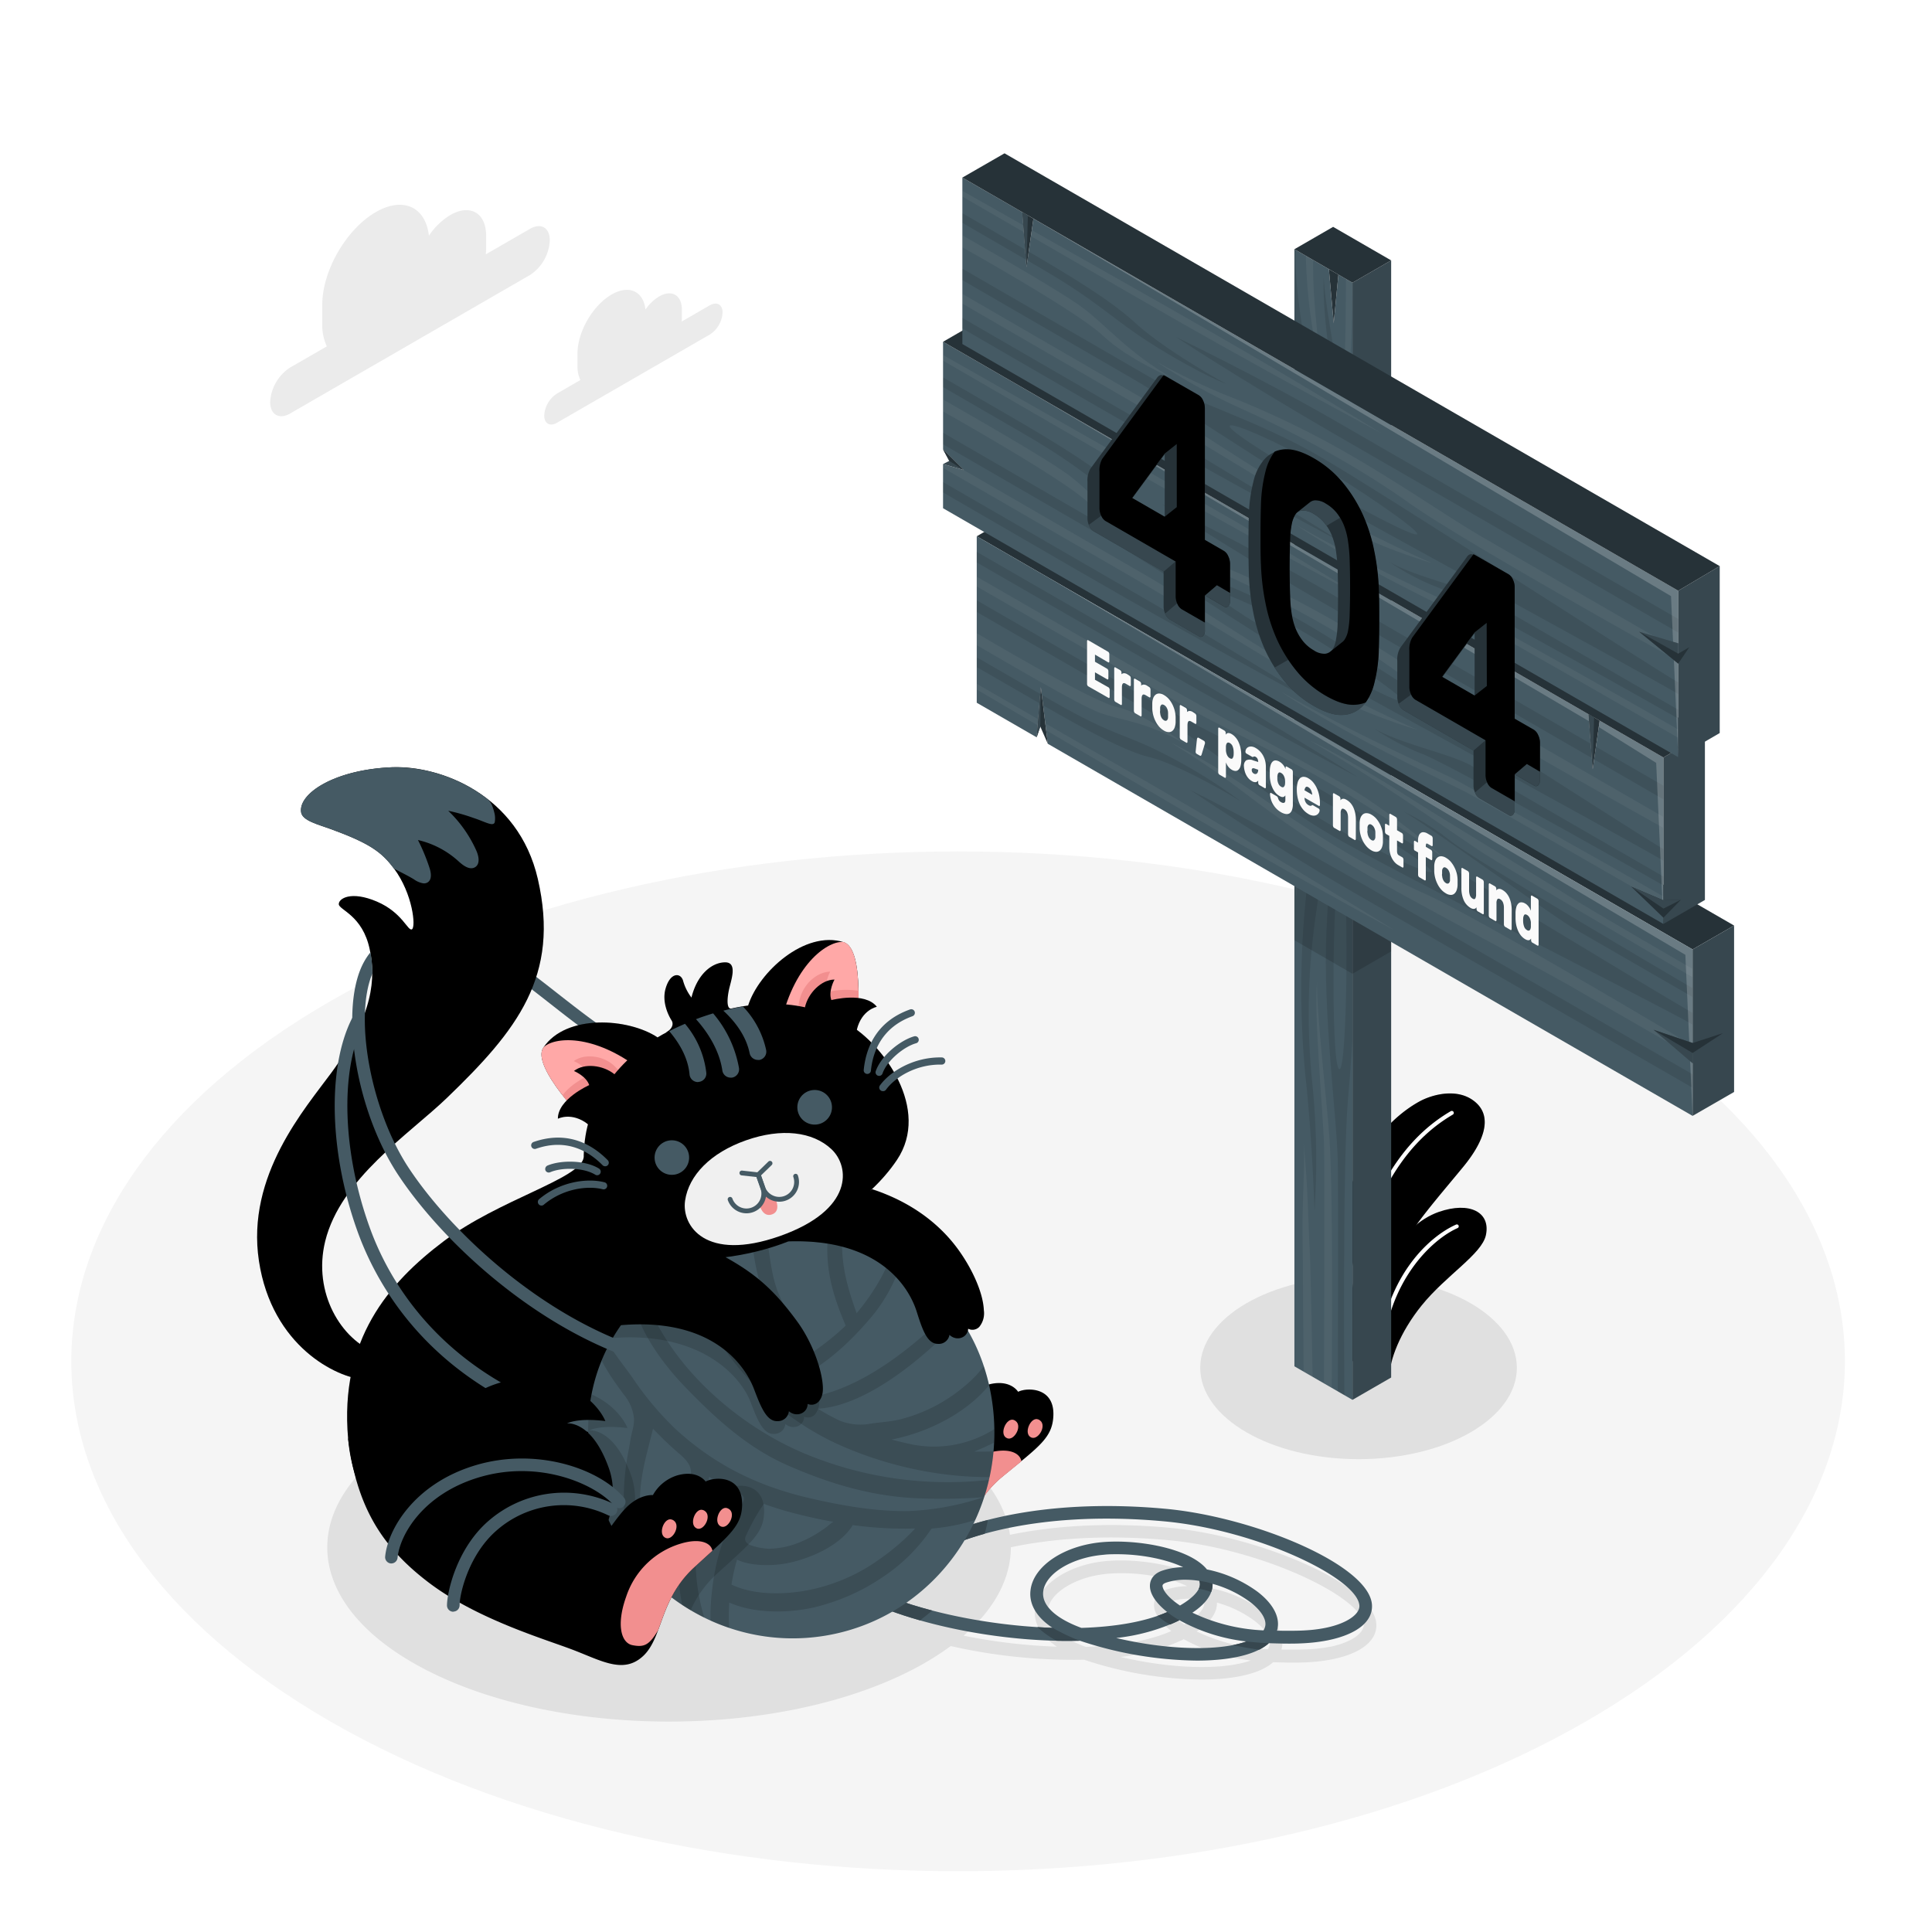 <?xml version="1.0" encoding="UTF-8"?>
<svg class="animated" version="1.1" viewBox="0 0 500 500" xmlns="http://www.w3.org/2000/svg">
<style>svg#freepik_stories-404-error-with-a-cute-animal:not(.animated) .animable {opacity: 0;}svg#freepik_stories-404-error-with-a-cute-animal.animated #freepik--Floor--inject-4 {animation: 1s 1 forwards cubic-bezier(.36,-0.01,.5,1.38) zoomIn;animation-delay: 0s;}svg#freepik_stories-404-error-with-a-cute-animal.animated #freepik--Shadows--inject-4 {animation: 1s 1 forwards cubic-bezier(.36,-0.01,.5,1.38) slideUp;animation-delay: 0s;}svg#freepik_stories-404-error-with-a-cute-animal.animated #freepik--Clouds--inject-4 {animation: 1s 1 forwards cubic-bezier(.36,-0.01,.5,1.38) slideDown,1.5s Infinite  linear floating;animation-delay: 0s,1s;}svg#freepik_stories-404-error-with-a-cute-animal.animated #freepik--Plant--inject-4 {animation: 1s 1 forwards cubic-bezier(.36,-0.01,.5,1.38) slideLeft,1.5s Infinite  linear floating;animation-delay: 0s,1s;}svg#freepik_stories-404-error-with-a-cute-animal.animated #freepik--Character--inject-4 {animation: 1s 1 forwards cubic-bezier(.36,-0.01,.5,1.38) fadeIn,1.5s Infinite  linear floating;animation-delay: 0s,1s;}svg#freepik_stories-404-error-with-a-cute-animal.animated #freepik--Sign--inject-4 {animation: 1s 1 forwards cubic-bezier(.36,-0.01,.5,1.38) fadeIn,1.5s Infinite  linear floating;animation-delay: 0s,1s;}            @keyframes zoomIn {                0% {                    opacity: 0;                    transform: scale(0.5);                }                100% {                    opacity: 1;                    transform: scale(1);                }            }                    @keyframes slideUp {                0% {                    opacity: 0;                    transform: translateY(30px);                }                100% {                    opacity: 1;                    transform: inherit;                }            }                    @keyframes slideDown {                0% {                    opacity: 0;                    transform: translateY(-30px);                }                100% {                    opacity: 1;                    transform: translateY(0);                }            }                    @keyframes floating {                0% {                    opacity: 1;                    transform: translateY(0px);                }                50% {                    transform: translateY(-10px);                }                100% {                    opacity: 1;                    transform: translateY(0px);                }            }                    @keyframes slideLeft {                0% {                    opacity: 0;                    transform: translateX(-30px);                }                100% {                    opacity: 1;                    transform: translateX(0);                }            }                    @keyframes fadeIn {                0% {                    opacity: 0;                }                100% {                    opacity: 1;                }            }</style>
<g class="animable" style="transform-origin:247.958px 352.312px">
<path class="animable" d="M410.25,259c-89.63-51.53-234.95-51.53-324.58,0s-89.62,135.09,0,186.62,234.94,51.54,324.57,0S499.87,310.5,410.25,259Z" fill="#f5f5f5" style="transform-origin:247.958px 352.312px"/>
</g>
<g class="animable" fill="#e0e0e0" style="transform-origin:238.628px 387.937px">
<ellipse class="animable" cx="351.59" cy="353.98" rx="40.97" ry="23.65" style="transform-origin:351.59px 353.98px"/>
<path class="animable" d="M302.71,395.39c-16.36-1.51-30.28-.47-41.34,1.82-1.46-10.44-10-20.66-25.68-28.64-34.54-17.61-90.55-17.61-125.09,0s-34.54,46.16,0,63.77,90.55,17.6,125.09,0A74.66,74.66,0,0,0,246.05,426a143.47,143.47,0,0,0,34.5,3.53l1.19.39a98.94,98.94,0,0,0,29.07,4.75c7.63,0,14-1.21,17.6-3.66a10.91,10.91,0,0,0,1.08-.83c4.72.14,9.85.33,15.25-.75,7.83-1.58,11.67-5,11.45-9.12C355.64,410,325.6,397.49,302.71,395.39ZM281,426.21c-6.72-2.47-10.3-5.84-9.9-9.38.53-4.66,7.41-8.86,15.67-9.55,1.14-.09,2.31-.14,3.47-.14,6.37,0,12.9,1.36,17,3.35a18.05,18.05,0,0,0-5.42.91c-2.47.85-3.61,2.83-3,5.17.48,1.76,2,3.69,4.32,5.54C297.41,424.66,289.59,425.94,281,426.21Zm26.88-12.47a22.35,22.35,0,0,1,3.61.3,1.43,1.43,0,0,1,.09.27c.49,1.74-1.34,3.92-5.08,6.11-2.57-1.72-4.11-3.45-4.45-4.71-.11-.39-.23-.84.88-1.22A15.24,15.24,0,0,1,307.86,413.74ZM290,428.81a50.6,50.6,0,0,0,15.84-4.33l.51-.26a46.88,46.88,0,0,0,17.36,5.5C316.47,432.3,303.14,431.92,290,428.81Zm38.11-2a47.33,47.33,0,0,1-18.4-4.59c3.56-2.39,5.31-4.89,5.23-7.46a29.4,29.4,0,0,1,9.7,4.68c2.65,2,4.09,4.18,4,5.91A3,3,0,0,1,328.09,426.85Zm16-.63c-4.44.9-8.62.71-12.48.73a6.47,6.47,0,0,0,.24-1.33c.2-2.88-1.66-6-5.24-8.73a33.53,33.53,0,0,0-13.14-5.81c-4.39-5.46-17.77-7.82-27-7.06-9.92.84-17.94,6.18-18.65,12.44-.27,2.37.36,6.22,5.69,9.74a147.72,147.72,0,0,1-24.14-2.85c8.14-7,12.21-15,12.22-22.88,10.79-2.28,24.52-3.33,40.81-1.83,23.95,2.2,50.14,14.7,50.52,21.84C353,422.61,349.83,425.07,344.09,426.22Z" style="transform-origin:220.447px 400.453px"/>
</g>
<g class="animable" style="transform-origin:128.46px 81.434px">
<g class="animable" fill="#ebebeb" style="transform-origin:128.46px 81.434px">
<path class="animable" d="m137.17 59.22-11.46 6.61a13 13 0 0 0 0.1-1.51v-3.32c0-5.91-4.15-8.3-9.27-5.35a17.92 17.92 0 0 0-5.54 5.35c-0.83-7.43-6.66-10.2-13.74-6.11-7.65 4.42-13.86 15.16-13.86 24v5a13.07 13.07 0 0 0 1.18 5.75l-9.52 5.49a11.37 11.37 0 0 0-5.14 8.9c0 3.28 2.3 4.61 5.14 3l62.09-35.85a11.38 11.38 0 0 0 5.14-8.9c0.02-3.37-2.29-4.7-5.12-3.06z" style="transform-origin:106.105px 80.356px"/>
<path class="animable" d="m183.72 79-7.31 4.22a8 8 0 0 0 0.06-1v-2.09c0-3.76-2.64-5.29-5.9-3.4a11.39 11.39 0 0 0-3.52 3.38c-0.54-4.74-4.25-6.5-8.76-3.89-4.88 2.81-8.84 9.66-8.84 15.3v3.17a8.27 8.27 0 0 0 0.75 3.66l-6.07 3.51a7.23 7.23 0 0 0-3.28 5.67c0 2.09 1.47 2.94 3.28 1.89l39.59-22.85a7.25 7.25 0 0 0 3.28-5.68c0-2.09-1.47-2.89-3.28-1.89z" style="transform-origin:163.925px 92.441px"/>
</g>
</g>
<g class="animable" style="transform-origin:364.757px 319.537px">
<g class="animable" style="transform-origin:364.757px 319.537px">
<path class="animable" d="M345.19,350.33a126.12,126.12,0,0,1,2.06-35c2.66-13.82,10.59-25,20.08-30.26,3.29-1.81,10.17-3.75,14.67.31,4.29,3.87,2,10.1-3.25,16.51-10.34,12.62-20.53,23.18-23.32,39.74l-1.16,12.28Z" style="transform-origin:364.512px 318.447px"/>
<path class="animable" d="M345.19,350.33a126.12,126.12,0,0,1,2.06-35c2.66-13.82,10.59-25,20.08-30.26,3.29-1.81,10.17-3.75,14.67.31,4.29,3.87,2,10.1-3.25,16.51-10.34,12.62-20.53,23.18-23.32,39.74l-1.16,12.28Z" opacity=".2" style="transform-origin:364.512px 318.447px"/>
<path class="animable" d="M348.39,348.78a.52.52,0,0,1-.52-.52c0-16,3.39-29.85,10.37-42.35,4.6-8.26,10.24-14.26,17.22-18.34a.52.52,0,0,1,.71.19.51.51,0,0,1-.19.7c-6.82,4-12.33,9.85-16.85,18-6.88,12.35-10.23,26-10.23,41.85A.51.51,0,0,1,348.39,348.78Z" fill="#fff" style="transform-origin:362.054px 318.14px"/>
<path class="animable" d="m359.61 356.09c0-3.93 2.62-11.21 8.32-18.25 6.3-7.8 15.57-13.26 16.62-18.19 1.27-5.92-4.17-8.8-12.22-6-9.67 3.42-19.21 16.73-18.06 40.23z" style="transform-origin:369.455px 334.331px"/>
<path class="animable" d="M357.29,352.59a.47.47,0,0,0,.31-.43c1.19-20.82,13.23-31.51,19.63-34.34a.5.5,0,0,0,.25-.65.49.49,0,0,0-.65-.25c-7.08,3.13-19,13.93-20.21,35.19a.51.51,0,0,0,.47.52A.45.45,0,0,0,357.29,352.59Z" fill="#fff" style="transform-origin:367.07px 334.754px"/>
</g>
</g>
<g class="animable" style="transform-origin:210.808px 319.314px">
<g class="animable" style="transform-origin:210.808px 319.314px">
<g class="animable" style="transform-origin:292.664px 409.761px">
<path class="animable" d="M309.71,429.76A98.94,98.94,0,0,1,280.64,425l-1.19-.39c-16.45.47-35.38-2.67-49.2-7.82l1.14-3.06c11.37,4.23,26.75,7.09,41,7.55-5.34-3.52-6-7.37-5.69-9.73.71-6.27,8.72-11.61,18.65-12.45,9.22-.76,22.6,1.6,27,7.07a33.38,33.38,0,0,1,13.14,5.8c3.58,2.75,5.44,5.85,5.24,8.73a6.47,6.47,0,0,1-.24,1.33c3.86,0,8,.17,12.48-.73,5.74-1.15,8.95-3.61,8.84-5.74-.38-7.14-26.57-19.64-50.52-21.84-31.9-2.94-54,3.89-63.31,10.63l-1.92-2.64c9.72-7.07,32.73-14.26,65.53-11.24,22.88,2.1,52.93,14.56,53.48,24.92.22,4.09-3.63,7.54-11.45,9.12-5.41,1.08-10.54.89-15.26.75a9.69,9.69,0,0,1-1.07.83C323.7,428.55,317.33,429.76,309.71,429.76Zm-20.83-5.85c13.16,3.11,26.49,3.48,33.71.9a46.82,46.82,0,0,1-17.36-5.5l-.51.26A50.87,50.87,0,0,1,288.88,423.91Zm19.71-6.55a47.42,47.42,0,0,0,18.4,4.58,3.15,3.15,0,0,0,.5-1.46c.12-1.72-1.33-3.88-4-5.91a29.6,29.6,0,0,0-9.7-4.68C313.9,412.46,312.15,415,308.59,417.36Zm-19.47-15.13c-1.17,0-2.33,0-3.47.14-8.26.69-15.15,4.89-15.67,9.55-.4,3.54,3.18,6.91,9.89,9.38,8.61-.27,16.43-1.55,22.21-4.1-2.34-1.85-3.83-3.78-4.31-5.54-.63-2.34.51-4.32,3-5.17a18,18,0,0,1,5.42-.91C302,403.59,295.49,402.23,289.12,402.23Zm17.64,6.6a15.16,15.16,0,0,0-4.95.75c-1.11.38-1,.83-.88,1.22.34,1.26,1.87,3,4.45,4.71,3.74-2.19,5.57-4.37,5.08-6.11a1.43,1.43,0,0,0-.09-.27A23.65,23.65,0,0,0,306.76,408.83Z" fill="#455a64" style="transform-origin:292.664px 409.761px"/>
<path class="animable" d="m319.12 425.73a68.34 68.34 0 0 0 6.78 1.2 12.76 12.76 0 0 0 1.41-0.83 9.69 9.69 0 0 0 1.07-0.83s-3.2-0.16-5.79-0.46a24.55 24.55 0 0 1-3.47 0.92z" fill="#37474f" style="transform-origin:323.75px 425.87px"/>
<path class="animable" d="M302.82,420.43c.65-.27,1.29-.56,1.9-.86l.51-.26a20.91,20.91,0,0,1-3.15-2.11c-.77.34-1.59.65-2.43.95A13.06,13.06,0,0,0,302.82,420.43Z" fill="#37474f" style="transform-origin:302.44px 418.815px"/>
<path class="animable" d="M310.46,409.4a2.49,2.49,0,0,1-.24,1.8,13.53,13.53,0,0,1,3.22.82,5.45,5.45,0,0,0,.38-2.13,16.47,16.47,0,0,0-3.45-.76A1.43,1.43,0,0,1,310.46,409.4Z" fill="#37474f" style="transform-origin:312.021px 410.575px"/>
<path class="animable" d="m268.46 421.09a24.29 24.29 0 0 0 5 3.54q3 0.06 6 0a49.41 49.41 0 0 1-7-3.33c-1.35-0.06-2.67-0.12-4-0.21z" fill="#37474f" style="transform-origin:273.96px 422.875px"/>
<path class="animable" d="m236.08 401.72 1.92 2.64c3.66-2.66 9.33-5.33 16.81-7.41a25.44 25.44 0 0 0 0.84-3.57c-8.78 2.26-15.4 5.31-19.57 8.34z" fill="#37474f" style="transform-origin:245.865px 398.87px"/>
<path class="animable" d="m241.25 416.81c-3.5-0.92-6.83-1.94-9.86-3.07l-1.14 3.06c2.46 0.92 5.09 1.76 7.83 2.54 1.09-0.79 2.15-1.64 3.17-2.53z" fill="#37474f" style="transform-origin:235.75px 416.54px"/>
</g>
<g class="animable" style="transform-origin:179.121px 319.314px">
<path class="animable" d="M178,278.37h-.07c-12.42-.47-24.18-9.7-35.55-18.62-9.72-7.63-18.91-14.84-26.76-14.84a1.63,1.63,0,0,1,0-3.26c9,0,18.6,7.54,28.78,15.53,11,8.6,22.29,17.49,33.66,17.92a1.64,1.64,0,0,1-.06,3.27Z" fill="#455a64" style="transform-origin:146.768px 260.01px"/>
<g class="animable" style="transform-origin:103.634px 277.77px">
<path class="animable" d="M97.27,350.05c-8.84-3.28-16.4-15.37-13.11-28.83,4-16.22,21.77-27.71,31.54-37.12,18.16-17.49,29.28-31.47,23.49-56.63-5.07-22-25.46-29.36-37.58-28.91-15,.57-24.48,6.83-23.65,11.7.37,2.16,4.46,3.12,7.69,4.31,10,3.66,13.12,5.9,16.32,10.21,4.87,6.56,5.69,15.13,4.64,15.72s-2.44-4.34-9.09-7.18-9.9-.79-9.84.69,6.18,2.88,8,11.68c1.54,7.32,1.17,16.75-9.84,31.82-6.78,9.28-22.19,26.65-18.83,48.82S87.25,356.6,94.2,357Z" style="transform-origin:103.634px 277.77px"/>
<path class="animable" d="M97.27,350.05c-8.84-3.28-16.4-15.37-13.11-28.83,4-16.22,21.77-27.71,31.54-37.12,18.16-17.49,29.28-31.47,23.49-56.63-5.07-22-25.46-29.36-37.58-28.91-15,.57-24.48,6.83-23.65,11.7.37,2.16,4.46,3.12,7.69,4.31,10,3.66,13.12,5.9,16.32,10.21,4.87,6.56,5.69,15.13,4.64,15.72s-2.44-4.34-9.09-7.18-9.9-.79-9.84.69,6.18,2.88,8,11.68c1.54,7.32,1.17,16.75-9.84,31.82-6.78,9.28-22.19,26.65-18.83,48.82S87.25,356.6,94.2,357Z" opacity=".05" style="transform-origin:103.634px 277.77px"/>
<path class="animable" d="M94.2,357l3.07-6.94a18.79,18.79,0,0,1-6.76-4.51,47.87,47.87,0,0,0-3.09,9.57A20.16,20.16,0,0,0,94.2,357Z" opacity=".15" style="transform-origin:92.345px 351.275px"/>
<path class="animable" d="M123,224.4c1.35-.89.87-3,.2-4.42A32.51,32.51,0,0,0,116,209.83a49.49,49.49,0,0,1,6.5,1.84c3.08,1,5.07,2.31,5.53,1.17a5.79,5.79,0,0,0-.12-2.61c-.54-2.12-1.06-2.89-1.79-3.46a39.49,39.49,0,0,0-24.55-8.21c-15,.57-24.48,6.83-23.65,11.7.37,2.16,4.46,3.12,7.69,4.31,10,3.66,13.12,5.9,16.32,10.21,0,.06,3.62,1.79,5.25,2.83a5.66,5.66,0,0,0,2.39,1,1.75,1.75,0,0,0,1.13-.27c1.12-.74.88-2.42.47-3.69a51,51,0,0,0-3-7.25,23.3,23.3,0,0,1,10.44,5.45C119.86,224,121.57,225.3,123,224.4Z" fill="#455a64" style="transform-origin:102.997px 213.588px"/>
</g>
<g class="animable" style="transform-origin:222.145px 368.65px">
<path class="animable" d="M171.67,344.22c1.27,17.38,7,28.2,18.82,38.24s28.69,16,36.14,19.28,13,7.2,18.36,2.64,4.92-14.43,14.47-22.27,12.9-10,13.15-15.72c.32-7.51-6.91-7.32-9.12-6.19,0,0-1.87-3.2-7.2-2a10.8,10.8,0,0,0-6.61,4.78s-3.32-.2-6.83,3.08c-3.11,2.9-9.16,10.69-9.16,10.69s6.46-10.15,3.64-21c-2.55-9.82-8.83-12.5-8.83-12.5s2.7-1.38,9.92-.09c0,0-3-8.38-16.18-11.63s-21.89,6.18-21.89,6.18Z" style="transform-origin:222.145px 368.65px"/>
<path class="animable" d="m252 360.29a11 11 0 0 0-2.36 2.67c2 0 6.19 0.21 7.66 5.31 0.04 0 1.7-5.75-5.3-7.98z" opacity=".15" style="transform-origin:253.57px 364.28px"/>
<path class="animable" d="m264.74 366.18s2.71-1.53 1.14-6.55a6.59 6.59 0 0 0-2.39 0.57 6.72 6.72 0 0 1 1.25 5.98z" opacity=".15" style="transform-origin:264.93px 362.905px"/>
<path class="animable" d="m256.26 375.87a21.26 21.26 0 0 0-14.88 13c-3 7.13-1.93 11.9 1 12.63s4.3 0.32 6.83-3.53c2.1-4.79 4.08-10.73 10.29-15.83l4.84-3.95c-0.34-2.1-3.08-3.55-8.08-2.32z" fill="#f28f8f" style="transform-origin:251.965px 388.608px"/>
<path class="animable" d="m254.74 369.07c-2-0.79-4 3.84-1.74 4.72 1.87 0.73 4.35-3.66 1.74-4.72z" fill="#ffa8a7" style="transform-origin:253.934px 371.426px"/>
<path class="animable" d="m262.4 367.5c-1.95-0.79-4 3.84-1.74 4.72 1.87 0.78 4.34-3.66 1.74-4.72z" fill="#f28f8f" style="transform-origin:261.597px 369.861px"/>
<path class="animable" d="m268.69 367.34c-1.95-0.8-4 3.83-1.74 4.71 1.88 0.73 4.36-3.65 1.74-4.71z" fill="#f28f8f" style="transform-origin:267.893px 369.69px"/>
</g>
<g class="animable" style="transform-origin:155.292px 355.079px">
<path class="animable" d="m151.07 299.58c-1 5.55-21.89 10.83-36.23 21.64s-27 25.55-24.75 51.1c2.47 28 27.71 38.33 41 38.33s58.67-3.52 81.9-36.57-8.06-76.57-61.92-74.5z" style="transform-origin:155.292px 355.079px"/>
<path class="animable" d="m118.39 364.31s7.23-12.75 27.08-9.23 18.07 34.27 18.07 34.27 0.22 17.19-12.47 15.39-32.68-40.43-32.68-40.43z" opacity=".15" style="transform-origin:140.986px 379.669px"/>
<path class="animable" d="m151.07 299.58a3.78 3.78 0 0 1-0.92 1.72c-0.85 10.24 2.31 23.44 14 27.07 12.71 4 27.06 1.68 36.69-1.71a70.17 70.17 0 0 0 9.23-4.06c-11.82-14.19-32.72-24.03-59-23.02z" opacity=".15" style="transform-origin:180.045px 314.995px"/>
</g>
<path class="animable" d="m159.08 372.19h-0.35c-44-9.45-60.2-37.22-66-52.94-7.5-20.44-8.15-42.83-1.62-55.71a1.63 1.63 0 1 1 2.95 1.46c-6.14 12.12-5.43 33.46 1.78 53.11 5.53 15.08 21.15 41.74 63.58 50.86a1.63 1.63 0 0 1-0.34 3.23z" fill="#455a64" style="transform-origin:123.682px 317.411px"/>
<g class="animable" style="transform-origin:221.957px 372.563px">
<path class="animable" d="m256.53 361.25c5.06 29.3-14 57.06-42.59 62s-55.87-14.8-60.94-44.1c-4.26-24.66 9.1-45.21 30.49-54a61.87 61.87 0 0 1 19.73-4.49c25.85-1.59 48.65 13.66 53.31 40.59z" fill="#455a64" style="transform-origin:204.777px 372.277px"/>
<g class="animable" clip-path="url(#a)" style="transform-origin:222.181px 372.563px">
<path class="animable" d="M290.38,369.62a113.15,113.15,0,0,1-38.3,6.05,68.11,68.11,0,0,0,7.64-3.62c5.61-3,12.62-6.36,14.15-13,.3-1.24-1.22-1-1.81-.51-4.38,3.61-9.65,8.2-15.37,11.7a29.17,29.17,0,0,1-21.42,3.42c-1.51-.33-3-.7-4.54-1.11a49.29,49.29,0,0,0,14.79-5.48c10.65-6.07,16.12-14.59,18-26.46.22-1.34-1.15-1.78-2-.91-1.64,1.63-1.94,3.36-2.69,5.58-2.41,7-5.76,11.06-11.73,15.44a41.36,41.36,0,0,1-14,6.58c-2.56.64-5.21.75-7.8,1.15a14.53,14.53,0,0,1-7.92-.76,49.77,49.77,0,0,1-5.69-3.12c11.21-.66,23.73-10.57,30.93-17.28,7.62-7.11,13.13-16,11.9-26.56-.21-1.89-2.39-.75-2.65.53-1,4.93-1.45,8.17-3.75,12.87a36.61,36.61,0,0,1-9.54,11.79c-8.28,7.17-19.68,14.89-30.93,15.92-1.57-1.16-3.13-2.37-4.61-3.66,8.43-3.15,15.63-9.44,21.52-16.24a41.57,41.57,0,0,0,8.1-13.52c1.13-3.18,3.65-8.43,2.32-11.76-.63-1.56-2.56-.08-2.67,1-.79,8.11-5.44,16-10.61,22.21-2.46-6.84-4.17-12.85-3.7-20.41a87,87,0,0,1,1.49-10.64c.22-1.13.59-2.24,0-3.29-.81-1.51-2.71.84-2.43,1.94-.07-.28-1,1.17-1.09,1.27-.85,1.48-.77,3.7-1,5.36a58,58,0,0,0-.85,8.42c-.18,7.44,1.88,13.84,4.75,20.55a66.76,66.76,0,0,1-8.74,7c-1.89-1.4-3.21-5-4.27-6.93a65.3,65.3,0,0,1-4.52-8.71c-2.77-7.21-2.11-15.73-5.13-22.57-.35-.8-1.82.12-1.85.75-.26,9.38,1.29,19.06,5.4,27.6,1.6,3.34,3.92,9.14,6.92,12.37a11.32,11.32,0,0,1-2.46,1.4,9.3,9.3,0,0,1-2.92.83c-2.38.16-3.71-2-5.13-3.57a68.37,68.37,0,0,1-4.65-5.81,57.7,57.7,0,0,1-8.17-16.06c-1.46-4.79-1.12-10.31-3.42-14.83-1.11-2.18-3.79.07-3.18,1.95,1.61,5,.74,10.47,2.29,15.58A65.72,65.72,0,0,0,188.82,351a73.61,73.61,0,0,0,25.79,21.7c14,6.86,31.93,10.83,48.62,9.2a96.32,96.32,0,0,1-54-5.31c-19.5-7.87-39-25.51-44.08-46.56-.21-.8-1.64-.36-1.7.34-1,10.41,7,21.43,13.83,28.54,7.82,8.1,16.12,15.75,26.61,20.34,11.41,5,22.85,8.33,35.4,8.56a149.08,149.08,0,0,0,15.17-.32,69.64,69.64,0,0,1-19.42,3.58c-8.57.11-17.08-1.41-25.4-3.32-13.52-3.11-24.82-8.66-35.05-18.14a80.47,80.47,0,0,1-10.92-13.08c-3.1-4.43-7.66-9.52-8.82-14.87-.26-1.21-2.27.12-2.19,1,.32,4.41,2.41,8.6,4.68,12.32,1.27,2.1,2.73,4.05,4.16,6a11.45,11.45,0,0,1,2.58,6.16c.08,1.92-.62,3.52-.9,5.36s-.61,3.37-.9,5.06a65.86,65.86,0,0,0-.85,10.59c-.1,11.42,5.35,21.31,11.51,30.53.64,1,2.29-.57,2-1.45-3.38-10.63-9.88-19.05-9.27-30.75.31-5.82,2-11.19,3.33-16.74.11.12.23.26.34.36,1.94,2,4,4,6.1,5.81,1.7,1.46,3.62,3.11,3.37,5.58a29.48,29.48,0,0,1-1.41,4.87,38.5,38.5,0,0,0-1,5.54c-.4,3.21-.53,6.45-.77,9.67-.75,10.48,2,23.91,9.58,31.74a1.08,1.08,0,0,0,1.37,0,22.53,22.53,0,0,0,4.34,6.51.92.92,0,0,0,1.5-1,56.65,56.65,0,0,1-3.69-24.09c7.25,3.26,17.55,2.73,24.47.58a53,53,0,0,0,15-7,45.55,45.55,0,0,0,12.89-12.72c8.84-.73,16.2-3.47,23.94-8.09a2.38,2.38,0,0,0,.91-2.12,38.51,38.51,0,0,0,5.6-2.14,2.46,2.46,0,0,0,.85-2.94,53.78,53.78,0,0,0,18.45-8.06C291.88,371.6,292.26,369,290.38,369.62ZM193,397.53c.41-.91.85-1.83,1.32-2.72a49.41,49.41,0,0,1,3.14-5.29,2.06,2.06,0,0,0,.17-.33q2.81,1,5.74,1.86c4,1.1,8.15,2.06,12.38,2.81-.35,0-1.58,1.15-1.87,1.36-.66.47-1.34.94-2,1.37a28.78,28.78,0,0,1-4.17,2.23,22,22,0,0,1-8.77,2,16.85,16.85,0,0,1-4.4-.82C193.37,399.66,192.45,398.82,193,397.53ZM184.24,412a54.61,54.61,0,0,0,0,12.65c-2.72-7.39-4.6-14.86-4.1-22.95a88.83,88.83,0,0,1,3.44-19.58c0,.32,4.08,2.45,4.5,2.69,1.1.61,3.95,1.43,4.39,2.73a1.27,1.27,0,0,1,0,.77,5.41,5.41,0,0,1-.83,1.62C187.16,396.62,185.09,404,184.24,412Zm43.51-8.57a46.77,46.77,0,0,1-13.07,6.66c-7.23,2.43-17.94,3.54-25.38,0a50,50,0,0,1,1.44-6.45c3.67,1.76,9.23,1.58,12.54,1,6-1.11,14.09-4.48,17.42-9.95a98.29,98.29,0,0,0,16.16.88A58.25,58.25,0,0,1,227.75,403.43Z" opacity=".15" style="transform-origin:222.181px 372.563px"/>
</g>
</g>
<g class="animable" opacity=".15" style="transform-origin:174.982px 388.795px">
<path class="animable" d="m163.33 381.82c-4.43-12.52-10.84-11.63-10.84-11.63s2.63-1.52 9.9-0.61c0 0-2-5.46-9.3-8.71a50.7 50.7 0 0 0-0.09 18.28 54.84 54.84 0 0 0 8.29 20.93c1.98-4.08 4.52-11.25 2.04-18.26z" style="transform-origin:158.286px 380.475px"/>
<path class="animable" d="m178.74 416.72a27.88 27.88 0 0 1 6.72-9.35c9.12-8.33 12.35-10.7 12.29-16.39-0.07-7.52-7.28-7-9.43-5.71 0 0-2-3.1-7.29-1.63a10.79 10.79 0 0 0-6.35 5.12s-3.57-0.37-7.28 3.61a77 77 0 0 0-6 7.94 53.83 53.83 0 0 0 17.34 16.41z" style="transform-origin:179.575px 399.982px"/>
</g>
<g id="freepik--paw--inject-4" class="animable" style="transform-origin:229.339px 327.766px">
<path class="animable" d="M254.62,339.1c-.18-4.44-2.87-10.41-6.35-15.33-5.8-8.2-14.15-13.28-22.57-16L204,321.27c23.14-.78,31.11,11.4,33.25,18.2,1.48,4.7,2.73,8.32,5.47,8.32a2.78,2.78,0,0,0,3-2.34c1.89,1.8,4.72.73,4.84-1.58a2.44,2.44,0,0,0,2.91-.52A5.54,5.54,0,0,0,254.62,339.1Z" style="transform-origin:229.339px 327.786px"/>
<path class="animable" d="m225.7 307.73-21.7 13.54a54.81 54.81 0 0 1 8.18 0.3 62.43 62.43 0 0 0 16.63-12.7q-1.53-0.63-3.11-1.14z" opacity=".15" style="transform-origin:216.405px 314.65px"/>
<path class="animable" d="M253.48,343.35a.1.1,0,0,0,0-.05,1.7,1.7,0,0,1-2.21-1.2c-.74-1.77-1-2.6-1.36-3a14.75,14.75,0,0,1,.62,4.77A2.44,2.44,0,0,0,253.48,343.35Z" opacity=".15" style="transform-origin:251.697px 341.627px"/>
<path class="animable" d="m248.91 346.16a2.63 2.63 0 0 1-2.35-2.17c-0.56-1.86-0.89-2.44-1.29-2.84a12.78 12.78 0 0 1 0.46 4.3 3 3 0 0 0 3.18 0.71z" opacity=".15" style="transform-origin:247.09px 343.748px"/>
</g>
<g id="b" class="animable" style="transform-origin:140.945px 382.45px">
<path class="animable" d="M90.09,372.32c2.18,17.29,8.44,27.79,20.81,37.2S140.4,424,148,426.87s13.35,6.5,18.48,1.67,4.15-14.67,13.28-23,12.35-10.7,12.3-16.39c-.08-7.52-7.28-6.95-9.44-5.71,0,0-2-3.1-7.29-1.63a10.83,10.83,0,0,0-6.35,5.12s-3.57-.37-7.28,3.61c-2.9,3.11-8,11-8,11s7.62-11,3.89-21.53c-4.43-12.52-10.84-11.63-10.84-11.63s2.63-1.52,9.91-.61c0,0-3.37-9-16.77-10.76a26,26,0,0,0-21.54,7.32Z" style="transform-origin:141.075px 393.852px"/>
<path class="animable" d="m171.2 384.14a10.59 10.59 0 0 0-2.22 2.79c2.87-0.05 6.35 0.2 8.13 5.37 0 0 2.24-5.83-5.91-8.16z" opacity=".15" style="transform-origin:173.186px 388.22px"/>
<path class="animable" d="m184.18 389.35s2.63-1.67 0.8-6.6a6.63 6.63 0 0 0-2.36 0.69 6.69 6.69 0 0 1 1.56 5.91z" opacity=".15" style="transform-origin:184.124px 386.05px"/>
<path class="animable" d="m176.23 399.47a21.28 21.28 0 0 0-14.17 13.73c-2.62 7.29-1.31 12 1.62 12.57s4.31 0.1 6.64-3.88c1.84-4.9 3.51-10.94 9.44-16.35 1.75-1.6 3.29-3 4.62-4.21-0.38-2.05-3.22-3.33-8.15-1.86z" fill="#f28f8f" style="transform-origin:172.514px 412.402px"/>
<path class="animable" d="m173.86 393.26c-2-0.69-3.79 4-1.49 4.8 1.91 0.63 4.16-3.88 1.49-4.8z" fill="#f28f8f" style="transform-origin:173.187px 395.656px"/>
<path class="animable" d="m181.92 390.79c-2-0.69-3.79 4-1.49 4.81 1.91 0.63 4.16-3.89 1.49-4.81z" fill="#f28f8f" style="transform-origin:181.247px 393.19px"/>
<path class="animable" d="m188.2 390.3c-2-0.69-3.8 4-1.49 4.8 1.91 0.63 4.15-3.88 1.49-4.8z" fill="#f28f8f" style="transform-origin:187.523px 392.696px"/>
<path class="animable" d="m160.65 428.54c-11.87-2.56-10.28-9-15.59-12.78s-17.14-2.37-36.11-17.89-19.85-49.2-7.73-63.87c-7.65 9.41-12.61 21.54-11.13 38.33a45.2 45.2 0 0 0 1.41 7.91c3 12.76 9 21.41 19.4 29.29 12.38 9.4 29.5 14.51 37.1 17.35s13.35 6.5 18.48 1.67a9.69 9.69 0 0 0 1.12-1.28 8.88 8.88 0 0 1-6.95 1.27z" opacity=".05" style="transform-origin:128.714px 382.45px"/>
</g>
<path class="animable" d="M205.4,345.41c-6.19-8.51-11.06-12.49-18.57-16.69v-4.87c-1.13.39-2.25.81-3.34,1.26a51.08,51.08,0,0,0-24.91,21.16c22.86-1.72,33.15,9.94,35.7,16.65,1.79,4.71,3.28,8.33,6.08,8.17a2.85,2.85,0,0,0,2.89-2.57c2,1.72,4.87.47,4.85-1.89a2.5,2.5,0,0,0,2.94-.71,5.67,5.67,0,0,0,.91-4.41C211.5,357,209,350.39,205.4,345.41Z" opacity=".15" style="transform-origin:185.324px 347.473px"/>
<g class="animable" style="transform-origin:186.578px 343.623px">
<path class="animable" d="m212.9 358.16c-0.44-4.52-2.92-11.13-6.54-16.1-6.2-8.51-11.06-12.49-18.58-16.69v-5.92s-27.09 5.55-27.59 23.55c23.59-2.17 32.45 9.8 35 16.62 1.79 4.71 3.28 8.33 6.08 8.17a2.85 2.85 0 0 0 2.89-2.57c2 1.72 4.87 0.47 4.85-1.89a2.5 2.5 0 0 0 2.94-0.71c1.05-1.27 1.11-2.86 0.95-4.46z" style="transform-origin:186.578px 343.623px"/>
<path class="animable" d="M212,362.57l0-.05a1.74,1.74,0,0,1-2.33-1.1c-.86-1.76-1.14-2.6-1.57-3a14.86,14.86,0,0,1,.92,4.84A2.5,2.5,0,0,0,212,362.57Z" opacity=".15" style="transform-origin:210.05px 360.954px"/>
<path class="animable" d="m207.49 365.71a2.7 2.7 0 0 1-2.53-2.08c-0.68-1.87-1.06-2.44-1.49-2.82a13.15 13.15 0 0 1 0.73 4.36 3.08 3.08 0 0 0 3.29 0.54z" opacity=".15" style="transform-origin:205.48px 363.387px"/>
<path class="animable" d="m167.22 329.19c8.86 2.05 18.23 1.38 26.11-0.39-1.71-1.19-3.53-2.3-5.55-3.43v-5.92s-12.38 2.55-20.56 9.74z" opacity=".15" style="transform-origin:180.275px 324.952px"/>
</g>
<path class="animable" d="m193.62 260.23c2.73-8.65 14.67-19.56 24.73-16.39 5.66 1.78 3.39 22.67 3.39 22.67s-18.39 1.41-28.12-6.28z" style="transform-origin:207.905px 254.945px"/>
<path class="animable" d="m193.62 260.23c2.73-8.65 14.67-19.56 24.73-16.39 5.66 1.78 3.39 22.67 3.39 22.67s-18.39 1.41-28.12-6.28z" opacity=".15" style="transform-origin:207.905px 254.945px"/>
<path class="animable" d="m202.17 264.47c9.26 2.83 19.57 2 19.57 2s2.27-20.89-3.39-22.67c-3.67-0.5-12.57 5.09-16.18 20.67z" fill="#ffa8a7" style="transform-origin:212.18px 255.176px"/>
<path class="animable" d="M214.06,256.78c-.86-2.32.8-5.31.8-5.31-3.39,0-7.81,3.48-8.22,9.09,0,0,6.91,8.32,14,3.91a9.26,9.26,0,0,1,1.48-3.31c.06-1.44.1-3.06.07-4.73A20.23,20.23,0,0,0,214.06,256.78Z" fill="#f28f8f" style="transform-origin:214.42px 258.615px"/>
<path class="animable" d="m170.17 268.47c-7.53-5-23.67-6.11-29.55 2.65-3.31 4.93 11.54 19.84 11.54 19.84s15.21-10.41 18.01-22.49z" style="transform-origin:155.154px 277.789px"/>
<path class="animable" d="m170.17 268.47c-7.53-5-23.67-6.11-29.55 2.65-3.31 4.93 11.54 19.84 11.54 19.84s15.21-10.41 18.01-22.49z" opacity=".15" style="transform-origin:155.154px 277.789px"/>
<path class="animable" d="m166.14 277.12c-5.47 8-14 13.84-14 13.84s-14.85-14.91-11.54-19.84c2.55-2.72 12.99-3.91 25.54 6z" fill="#ffa8a7" style="transform-origin:153.129px 280.081px"/>
<path class="animable" d="m148.52 274.62s3.17 1.3 3.95 3.65c0 0-4.6 2-6.87 5.2 0.85 1.1 1.72 2.14 2.53 3.09a8.94 8.94 0 0 1 4 1.84c8.29-1 8-11.22 8-11.22-2.92-4.18-8.96-4.68-11.61-2.56z" fill="#f28f8f" style="transform-origin:152.866px 280.898px"/>
<path class="animable" d="m201.89 322.07c-9.63 3.39-24 5.67-36.69 1.72-15.15-4.72-16-25.52-12.3-35.1s11.25-19.34 28.58-25.45 29.35-3.24 38.22 1.92 21.26 21.89 12.41 35.06c-7.43 11.04-20.59 18.46-30.22 21.85z" style="transform-origin:193.108px 292.833px"/>
<path class="animable" d="m201.81 319.9c19.19-6.77 18.19-18 13.34-22.52s-12.89-5.5-22.07-2.27-14.82 9.06-15.78 15.6 5.31 15.95 24.51 9.19z" fill="#f0f0f0" style="transform-origin:197.667px 307.724px"/>
<path class="animable" d="M196.56,311.86s.78,3.25,3.2,2.44,1-3.88,1-3.88l-3-2.18Z" fill="#f28f8f" style="transform-origin:198.867px 311.335px"/>
<path class="animable" d="M196.44,304.69l-4.51-.5a.62.62,0,0,1,.14-1.24l3.93.44,2.85-2.77a.62.62,0,0,1,.88,0,.63.63,0,0,1,0,.88Z" fill="#455a64" style="transform-origin:195.643px 302.563px"/>
<path class="animable" d="M193.18,314a5.12,5.12,0,0,1-4.82-3.41.62.62,0,0,1,1.18-.41,3.86,3.86,0,0,0,7.29-2.57l-1.19-3.38a.62.62,0,1,1,1.17-.41l1.19,3.38a5.1,5.1,0,0,1-3.12,6.51A5,5,0,0,1,193.18,314Z" fill="#455a64" style="transform-origin:193.309px 308.697px"/>
<path class="animable" d="M201.64,311a5.16,5.16,0,0,1-2.2-.5,5.06,5.06,0,0,1-2.61-2.91l-1.19-3.38a.62.62,0,1,1,1.17-.41l1.19,3.38a3.84,3.84,0,0,0,2,2.2,3.87,3.87,0,0,0,5.32-4.77.62.62,0,0,1,.38-.79.61.61,0,0,1,.79.38,5.11,5.11,0,0,1-3.12,6.51A5,5,0,0,1,201.64,311Z" fill="#455a64" style="transform-origin:201.19px 307.187px"/>
<path class="animable" d="m215.06 285.08a4.48 4.48 0 1 1-5.71-2.74 4.48 4.48 0 0 1 5.71 2.74z" fill="#455a64" style="transform-origin:210.834px 286.567px"/>
<path class="animable" d="m169.66 301.07a4.47 4.47 0 1 0 2.73-5.71 4.48 4.48 0 0 0-2.73 5.71z" fill="#455a64" style="transform-origin:173.875px 299.577px"/>
<path class="animable" d="M156.61,301.83a.93.93,0,0,1-.66-.27c-3.42-3.49-9.19-7.07-17.24-4.26a.93.93,0,0,1-.62-1.76c9-3.12,15.39.84,19.19,4.71a.93.93,0,0,1,0,1.32A.9.9,0,0,1,156.61,301.83Z" fill="#455a64" style="transform-origin:147.511px 298.123px"/>
<path class="animable" d="M154.54,304.15a.87.87,0,0,1-.49-.14c-3.09-1.9-8.71-1.91-11.66-.64a.93.93,0,0,1-1.23-.48,1,1,0,0,1,.49-1.23c3.38-1.45,9.71-1.5,13.38.77a.93.93,0,0,1,.3,1.28A.91.91,0,0,1,154.54,304.15Z" fill="#455a64" style="transform-origin:148.285px 302.393px"/>
<path class="animable" d="M140.12,312a.94.94,0,0,1-.6-1.65c5.53-4.66,12.69-5.52,17-4.35a.93.93,0,0,1-.49,1.79c-3.86-1-10.29-.24-15.31,4A.91.91,0,0,1,140.12,312Z" fill="#455a64" style="transform-origin:148.171px 308.765px"/>
<path class="animable" d="M224.46,277.93h-.09a.93.93,0,0,1-.84-1c.53-5.4,3-12.5,12-15.69a.93.93,0,0,1,.63,1.75c-8,2.87-10.29,9.26-10.77,14.12A.92.92,0,0,1,224.46,277.93Z" fill="#455a64" style="transform-origin:230.148px 269.559px"/>
<path class="animable" d="M227.52,278.44a1.18,1.18,0,0,1-.31-.05.92.92,0,0,1-.56-1.19c1.43-4.06,6.39-8,9.94-9a.93.93,0,0,1,1.15.65.92.92,0,0,1-.65,1.14c-3.1.87-7.48,4.39-8.69,7.81A.93.93,0,0,1,227.52,278.44Z" fill="#455a64" style="transform-origin:232.183px 273.302px"/>
<path class="animable" d="M228.47,282.39a.9.9,0,0,1-.54-.18.93.93,0,0,1-.21-1.3c2.63-3.61,8.73-7.4,16-7.25a.93.93,0,0,1,0,1.86h0c-6.58-.15-12.07,3.26-14.42,6.49A.93.93,0,0,1,228.47,282.39Z" fill="#455a64" style="transform-origin:236.094px 278.024px"/>
<path class="animable" d="m208.32 260.69c0.8-3.66 4.26-7.18 7.65-7.18 0 0-1.67 3-0.81 5.31 0 0 8.65-2.27 11.77 1.74 0 0-3.92 0.72-5.19 5.95-7.09 4.41-13.42-5.82-13.42-5.82z" style="transform-origin:217.625px 260.562px"/>
<path class="animable" d="M159,278c-2.91-2.36-7.81-2.95-10.46-.83,0,0,3.17,1.3,3.95,3.65,0,0-8.17,3.62-8.11,8.71,0,0,3.54-1.87,7.8,1.42C160.45,290,159,278,159,278Z" style="transform-origin:151.739px 283.407px"/>
<path class="animable" d="M189.34,261c-1.18.27-1.27-1.92-.73-4.64.49-2.46,2.47-7.37-1-7.31s-7.2,3.18-8.66,9.12a12.91,12.91,0,0,1-2.14-4.25c-.55-2.24-3.35-2.44-4.58,2-.94,3.39.69,6.78,1.59,8.2.5.79.29,2.1-1.38,3,0,0,7.21,2.47,12.07,0S189.34,261,189.34,261Z" style="transform-origin:180.782px 258.634px"/>
<path class="animable" d="M180.79,280a2.17,2.17,0,0,0,2-2.37,23.85,23.85,0,0,0-5.51-12.67c-1.43.61-2.8,1.25-4.08,1.91,3.12,3.66,4.9,7.4,5.25,11.17a2.18,2.18,0,0,0,2.17,2Z" fill="#455a64" style="transform-origin:178px 272.5px"/>
<path class="animable" d="m194 272.55a2.19 2.19 0 0 0 2.14 1.76 2 2 0 0 0 0.42 0 2.18 2.18 0 0 0 1.72-2.56 23.47 23.47 0 0 0-6-11.26c-1.64 0.27-3.32 0.62-5.08 1.07 3.71 3.44 6 7.11 6.8 10.99z" fill="#455a64" style="transform-origin:192.76px 267.406px"/>
<path class="animable" d="M180.12,263.76c2.29,2.53,5.95,7.38,6.82,13.27a2.17,2.17,0,0,0,2.15,1.86l.33,0a2.18,2.18,0,0,0,1.83-2.48,29.84,29.84,0,0,0-6.69-14.15c-1,.3-2,.63-3.08,1Z" fill="#455a64" style="transform-origin:185.697px 270.575px"/>
</g>
<path class="animable" d="m101.31 404.62h-0.16a1.63 1.63 0 0 1-1.47-1.78c0.66-6.88 7.42-18.85 23.37-23.63 15.46-4.64 31.65 0.59 38.37 8.32a1.64 1.64 0 1 1-2.47 2.15c-4.95-5.7-19.49-12-35-7.34-14.4 4.32-20.48 14.81-21.06 20.81a1.64 1.64 0 0 1-1.58 1.47z" fill="#455a64" style="transform-origin:130.779px 391.041px"/>
<path class="animable" d="m117.32 417.12a1.64 1.64 0 0 1-1.64-1.62c0-3.35 2.47-14.77 10.8-21.94a29.81 29.81 0 0 1 32.5-4.27 1.64 1.64 0 0 1-1.58 2.87 26.38 26.38 0 0 0-28.79 3.84c-7.36 6.33-9.68 16.6-9.66 19.43a1.64 1.64 0 0 1-1.62 1.65z" fill="#455a64" style="transform-origin:137.72px 401.711px"/>
<path class="animable" d="M96.38,251.94c-4.83,11.38-.41,35.57,9.5,50.48,10.7,16.1,32.4,36.37,56.74,45.37a1.64,1.64,0,0,1-.57,3.17,1.62,1.62,0,0,1-.56-.1c-25-9.26-47.34-30.09-58.33-46.63C92,287.5,87.7,260.59,94.24,248.87a16.12,16.12,0,0,1,1.63-2.41A28.89,28.89,0,0,1,96.38,251.94Z" fill="#455a64" style="transform-origin:127.416px 298.71px"/>
</g>
</g>
<g class="animable" style="transform-origin:346.415px 200.98px">
<g class="animable" style="transform-origin:346.415px 200.98px">
<polygon class="animable" points="350.01 73.17 360.03 67.39 360.03 356.5 350.02 362.28" fill="#37474f" style="transform-origin:355.02px 214.835px"/>
<polygon class="animable" points="334.99 353.6 350.02 362.28 350.01 73.17 346.38 71.07 345.16 83.63 343.91 69.65 334.99 64.5" fill="#455a64" style="transform-origin:342.505px 213.39px"/>
<path class="animable" d="m350 269.13v-35.64c-0.58-13.85-1.25-32-1.14-39.93l-3.47-2c0 12.09-1.36 34.37-2.1 49.39-1 21.29 2.77 48.8 2.93 59.9s0 59.24 0 59.24l1.71 1s-0.51-60.54 0.93-76.62c0.5-5.54 0.87-10.75 1.14-15.34zm-3.43 7.54c-2.29-1-1.73-54.81 0.64-54 1.88 0.71 1.67 55.01-0.62 54z" opacity=".1" style="transform-origin:346.561px 276.325px"/>
<polygon class="animable" points="346.38 71.07 343.91 69.65 345.16 83.63" fill="#263238" style="transform-origin:345.145px 76.64px"/>
<path class="animable" d="M339.85,67.3c-.21,15.48,2.83,25.86,2.77,47.38,0,0-.34-15.22-2.39-26.5a136.68,136.68,0,0,1-2.28-22Z" fill="#fff" opacity=".05" style="transform-origin:340.285px 90.43px"/>
<path class="animable" d="M350,73.17c0,5.1-.22,16.73-.85,23.89a288.76,288.76,0,0,0-.23,29.9s-1.79-16.89-1.19-26.9.59-27.87.59-27.87Z" fill="#fff" opacity=".05" style="transform-origin:348.803px 99.575px"/>
<path class="animable" d="M335,122v18.54c1.59-9.77,4.08-20.08,4.52-24.47.66-6.57-.44-18.64-1.56-25.46s-3-18.32-2.67-25.9L335,64.5V82.93l.15,1.19c1.24,9.12,1.89,22.62,1.43,28.64A66,66,0,0,1,335,122Z" opacity=".1" style="transform-origin:337.36px 102.52px"/>
<path class="animable" d="M340.87,254c-.3,6.8,2.61,32.16,3.17,40.15,1.1,15.61.6,65,.6,65l-2-1.17s.24-55.84,0-62.33C342.29,286.69,340,261.87,340.87,254Z" fill="#fff" opacity=".05" style="transform-origin:342.714px 306.575px"/>
<path class="animable" d="M342.62,190.46c0,12.36-.39,35.8-2,45.69a177.48,177.48,0,0,0-1,44.17,195.86,195.86,0,0,1,.58,33s-.61-19.06-2.34-34.66A235.12,235.12,0,0,1,338,232c1.36-15.08,1.75-43.77,1.75-43.77Z" opacity=".1" style="transform-origin:339.694px 250.775px"/>
<path class="animable" d="M337.37,187.43s-.23,19.63-.58,26.15-1.3,19.25-1.3,19.25-.31-20.9,0-27.61-.14-19.32-.14-19.32Z" fill="#fff" opacity=".05" style="transform-origin:336.36px 209.365px"/>
<path class="animable" d="m337.37 295.76c1.12 10.5 1.27 22.79 1.57 27.43s0.76 33.13 0.76 33.13l-2.33-1.32s-0.2-29.51-0.27-36.14c-0.1-8.53 0.68-17.46 0.27-23.1z" fill="#fff" opacity=".05" style="transform-origin:338.396px 326.04px"/>
<path class="animable" d="M342.57,71.78c.51,8.15,2.41,16,3,21.74s1,23.41,1,23.41l-2-1.13S345,99.63,344,91.74,342.34,77,342.57,71.78Z" opacity=".1" style="transform-origin:344.547px 94.355px"/>
<polygon class="animable" points="360.03 67.39 345.01 58.71 334.99 64.5 350.01 73.17" fill="#263238" style="transform-origin:347.51px 65.94px"/>
<polygon class="animable" points="360.03 232.18 350.02 237.96 350.02 252.01 360.03 246.22" opacity=".15" style="transform-origin:355.025px 242.095px"/>
<polygon class="animable" points="350.02 237.96 334.99 229.29 334.99 243.33 350.02 252.01" opacity=".15" style="transform-origin:342.505px 240.65px"/>
<polygon class="animable" points="252.78 138.79 438.04 245.71 448.78 239.53 263.54 132.57" fill="#263238" style="transform-origin:350.78px 189.14px"/>
<polygon class="animable" points="244.06 131.53 430.49 239.12 430.49 196.04 413.99 186.52 412.19 199.08 411.11 184.85 244.06 88.45 244.07 116.31 249.43 121.65 244.06 120.09" fill="#455a64" style="transform-origin:337.275px 163.785px"/>
<path class="animable" d="m430.49 232c-9.7-5.62-50.5-28.64-55.2-30.88-13.66-6.54-25.44-11.68-43.72-22.09 0 0 8.48 6 26.76 15.48 8.58 4.42 16.44 8.2 20.57 10.25s51.59 29.38 51.59 29.38z" fill="#fff" opacity=".05" style="transform-origin:381.03px 206.585px"/>
<path class="animable" d="m244.1 97.69 15.91 9.2c14.25 8.25 23.83 14.19 30 19.87s18.17 12.87 23.55 15.8c0 0-6.32-2.3-18.16-9.63s-14-11.16-30.84-20.89l-20.46-11.85z" opacity=".1" style="transform-origin:278.83px 120.125px"/>
<path class="animable" d="m430.49 226.84-49.65-28.65c-5.4-3.12-18.11-5.57-25.08-9.6a59.45 59.45 0 0 0 12.24 6.49c7.09 2.72 55.84 30.24 62.48 34.07z" opacity=".1" style="transform-origin:393.125px 208.87px"/>
<path class="animable" d="m249.43 121.65 47.48 27.46c10.77 6.23 28.67 18.74 43.75 26.91s26.2 12.86 26.2 12.86-14.43-4.11-26.36-11-33.65-20.48-46.75-28.06l-49.68-28.73v-1z" fill="#fff" opacity=".05" style="transform-origin:305.465px 154.485px"/>
<path class="animable" d="M430.49,211.43c-10-5.79-43.12-24.88-51-29.46s-20-13-33.41-20.8a236.41,236.41,0,0,0-32.89-15.86,165.26,165.26,0,0,1-17.74-8.57A152.14,152.14,0,0,0,317.58,149c13.31,6.05,29.25,14.38,43.4,24.44s69.51,40.82,69.51,40.82Z" fill="#fff" opacity=".05" style="transform-origin:362.97px 175.5px"/>
<path class="animable" d="m244.11 91.9s59.93 34 74.91 42.63 34.61 20.72 34.61 20.72-31.63-16.85-63.37-35.18l-46.15-26.7z" fill="#fff" opacity=".05" style="transform-origin:298.87px 123.575px"/>
<path class="animable" d="m430.49 203.34s-69.23-40-88.75-51.26-41.25-21.71-41.25-21.71 16.21 10.72 40.18 24.63c7.1 4.12 89.82 51.88 89.82 51.88v-3.53" opacity=".1" style="transform-origin:365.49px 168.625px"/>
<path class="animable" d="m244.06 124.76 53.65 31c11 6.36 39.53 23.75 46.33 28.06 0 0-28.09-14.76-65.45-36.37l-34.53-20z" opacity=".1" style="transform-origin:294.05px 154.29px"/>
<path class="animable" d="M244.08,115l45.19,26.14c10.51,6.08,35,22.61,45.81,28.84s81.89,44.94,95.41,52.76v-3c-8.39-4.86-76.5-49.07-92.77-58.49s-32.93-14.14-43.07-20L244.08,112Zm70.32,38.47c0-1.51,13.88,4.83,23.42,10.34,8.41,4.87,25.12,16.12,25.12,17.52s-16.33-7.36-25.12-12.45S314.4,155,314.4,153.46Z" opacity=".1" style="transform-origin:337.285px 167.37px"/>
<path class="animable" d="m244.11 103.41c6.57 3.8 27 15.38 32.74 19.75s11.6 11.42 22.6 17.78c0 0-11.35-4.74-17.88-10.93s-37.52-23.53-37.52-23.53z" fill="#fff" opacity=".05" style="transform-origin:271.75px 122.175px"/>
<polygon class="animable" points="263.62 99.74 411.24 186.66 412.24 190.69 413.75 188.15 428.62 197.44 430.49 239.12 430.49 196.04 413.99 186.52 412.55 185.66 411.11 184.85" fill="#fff" opacity=".2" style="transform-origin:347.055px 169.43px"/>
<polygon class="animable" points="441.23 232.91 430.49 239.12 430.49 196.04 441.23 189.71" fill="#37474f" style="transform-origin:435.86px 214.415px"/>
<polygon class="animable" points="413.99 186.52 412.19 199.08 411.11 184.85 412.55 185.66" fill="#263238" style="transform-origin:412.55px 191.965px"/>
<polygon class="animable" points="411.11 184.85 412.55 185.66 412.19 199.08" fill="#37474f" style="transform-origin:411.83px 191.965px"/>
<polygon class="animable" points="244.07 116.31 245.67 119.28 244.07 120.09 249.43 121.65" fill="#37474f" style="transform-origin:246.75px 118.98px"/>
<polygon class="animable" points="244.07 116.31 245.67 119.28 249.43 121.65" fill="#263238" style="transform-origin:246.75px 118.98px"/>
<polygon class="animable" points="435.04 232.84 430.49 233 422.15 229.46 430.49 237.5" fill="#263238" style="transform-origin:428.595px 233.48px"/>
<polygon class="animable" points="435.04 232.84 430.49 235.14 422.15 229.46 430.49 233" fill="#37474f" style="transform-origin:428.595px 232.3px"/>
<polygon class="animable" points="244.06 88.45 430.49 196.04 441.23 189.71 254.92 82.18" fill="#263238" style="transform-origin:342.645px 139.11px"/>
<polygon class="animable" points="249.06 89.04 434.32 195.96 434.32 152.88 267.45 56.58 265.65 69.14 264.57 54.91 249.06 45.96" fill="#455a64" style="transform-origin:341.69px 120.96px"/>
<path class="animable" d="m434.32 188.79c-9.7-5.61-50.49-28.63-55.2-30.87-13.66-6.54-25.44-11.68-43.71-22.09 0 0 8.47 6 26.75 15.48 8.58 4.42 16.45 8.2 20.57 10.25s51.59 29.38 51.59 29.38z" fill="#fff" opacity=".05" style="transform-origin:384.865px 163.385px"/>
<path class="animable" d="M249.1,55.2l14.74,8.53c14.26,8.25,23.83,14.18,30,19.86S312,96.47,317.42,99.39c0,0-6.33-2.29-18.17-9.63s-14-11.15-30.84-20.89L249.09,57.7Z" opacity=".1" style="transform-origin:283.255px 77.295px"/>
<path class="animable" d="m434.32 183.68c-10.19-5.9-44.26-25.53-49.65-28.65s-18.11-5.57-25.08-9.6a59.45 59.45 0 0 0 12.25 6.49c7.09 2.72 55.85 30.24 62.48 34.07z" opacity=".1" style="transform-origin:396.955px 165.71px"/>
<path class="animable" d="M249.07,76.06,300.74,106c10.77,6.23,28.67,18.74,43.76,26.91s26.19,12.86,26.19,12.86-14.43-4.11-26.36-11-33.65-20.48-46.74-28.06L249.06,78.57Z" fill="#fff" opacity=".05" style="transform-origin:309.875px 110.915px"/>
<path class="animable" d="M434.32,168.27c-10-5.79-43.12-24.88-51-29.46s-20-13-33.41-20.8A235.26,235.26,0,0,0,317,102.15a165.26,165.26,0,0,1-17.74-8.57,152.14,152.14,0,0,0,22.17,12.26c13.31,6,29.25,14.38,43.4,24.44s69.51,40.82,69.51,40.82Z" fill="#fff" opacity=".05" style="transform-origin:366.8px 132.34px"/>
<path class="animable" d="M249.11,49.41C307,82.2,306.74,82,322.86,91.36c15,8.67,34.6,20.73,34.6,20.73S325.78,95.24,294.1,76.91l-45-26Z" fill="#fff" opacity=".05" style="transform-origin:303.28px 80.75px"/>
<path class="animable" d="m434.32 160.18s-69.23-40-88.75-51.26-41.25-21.71-41.25-21.71 16.21 10.71 40.18 24.62c7.1 4.12 89.82 51.88 89.82 51.88v-3.53" opacity=".1" style="transform-origin:369.32px 125.46px"/>
<path class="animable" d="M249.06,82.27l52.48,30.36c11,6.36,39.53,23.74,46.33,28.06,0,0-28.09-14.76-65.45-36.37L249.05,85Z" opacity=".1" style="transform-origin:298.46px 111.48px"/>
<path class="animable" d="m249.07 72.5 44.03 25.5c10.51 6.08 35 22.61 45.81 28.84s81.89 44.94 95.41 52.76v-3c-8.39-4.85-76.49-49.07-92.77-58.48s-32.92-14.14-43.07-20l-49.4-28.58zm69.17 37.8c0-1.51 13.88 4.82 23.41 10.34 8.41 4.87 25.12 16.12 25.12 17.52s-16.33-7.36-25.12-12.45-23.42-13.9-23.41-15.41z" opacity=".1" style="transform-origin:341.695px 124.57px"/>
<path class="animable" d="M249.1,60.92c6.58,3.8,25.88,14.7,31.58,19.08s11.6,11.42,22.6,17.78c0,0-11.35-4.74-17.88-10.94S249.05,64,249.05,64Z" fill="#fff" opacity=".05" style="transform-origin:276.165px 79.35px"/>
<polygon class="animable" points="267.45 56.58 266.01 55.75 264.57 54.91 265.65 69.14" fill="#263238" style="transform-origin:266.01px 62.025px"/>
<polygon class="animable" points="267.45 56.58 432.46 154.28 434.32 195.96 434.32 152.88" fill="#fff" opacity=".2" style="transform-origin:350.885px 126.27px"/>
<polygon class="animable" points="434.32 166.48 424.2 163.48 434.32 171.74" fill="#37474f" style="transform-origin:429.26px 167.61px"/>
<polygon class="animable" points="445.06 189.71 434.32 195.96 434.32 152.88 445.06 146.51" fill="#37474f" style="transform-origin:439.69px 171.235px"/>
<polygon class="animable" points="434.32 152.88 445.06 146.51 259.97 39.68 249.06 45.96" fill="#263238" style="transform-origin:347.06px 96.28px"/>
<polygon class="animable" points="434.32 166.48 437.19 167.5 434.32 171.74" fill="#37474f" style="transform-origin:435.755px 169.11px"/>
<polygon class="animable" points="437.19 167.5 434.32 169.16 424.2 163.48 434.32 171.74" fill="#263238" style="transform-origin:430.695px 167.61px"/>
<polygon class="animable" points="264.57 54.91 266.01 55.75 265.65 69.14" fill="#37474f" style="transform-origin:265.29px 62.025px"/>
<polygon class="animable" points="252.78 138.79 438.04 245.71 438.04 288.79 271.17 192.49 269.37 177.85 268.29 190.82 252.78 181.87" fill="#455a64" style="transform-origin:345.41px 213.79px"/>
<path class="animable" d="M438,252.88c-9.7-5.59-50.5-29.6-55.2-32.78-13.66-9.24-25.44-17.7-43.72-28.39,0,0,8.48,3.73,26.76,15.41,8.58,5.49,35.68,21.85,39.8,24.56S438,250.74,438,250.74Z" fill="#fff" opacity=".05" style="transform-origin:388.54px 222.295px"/>
<path class="animable" d="M252.82,172.67l14.74,8.5c14.25,8.21,23.83,13.33,30,14.8s18.17,8.1,23.55,11.4A132.87,132.87,0,0,0,303,196c-11.85-6.34-14-5-30.84-14.71l-19.32-11.14Z" opacity=".1" style="transform-origin:286.965px 188.76px"/>
<path class="animable" d="m438 258c-10.2-5.87-25-14.43-30.42-17.54s-37.34-26.4-44.31-30.42a63.19 63.19 0 0 1 12.25 7.67c7.09 5.45 55.84 34.16 62.48 38z" opacity=".1" style="transform-origin:400.635px 234.02px"/>
<path class="animable" d="M252.79,151.78l51.67,29.78c10.77,6.2,28.67,14.37,43.75,23.61s26.2,17.39,26.2,17.39S360,210,348,203.13s-33.64-18.36-46.74-25.91l-48.52-28Z" fill="#fff" opacity=".05" style="transform-origin:313.575px 185.89px"/>
<path class="animable" d="M438,273.4l-31.81-18.33c-7.92-4.57-39.21-21.1-52.64-28.84a304.68,304.68,0,0,1-32.89-22.12A204.3,204.3,0,0,0,303,192.2s8.86,4,22.17,13.34,29.25,19.39,43.4,25.67S438,270.58,438,270.58Z" fill="#fff" opacity=".05" style="transform-origin:370.5px 232.8px"/>
<path class="animable" d="m252.83 178.48s58.76 34.57 73.74 43.2 34.61 19.24 34.61 19.24-31.68-19.74-63.37-38l-45-25.93z" fill="#fff" opacity=".05" style="transform-origin:306.995px 208.955px"/>
<path class="animable" d="M438,281.49l-88.75-51.14C329.78,219.11,308,204.43,308,204.43s16.21,8,40.18,21.78C355.32,230.29,438,278,438,278v3.52" opacity=".1" style="transform-origin:373px 242.975px"/>
<path class="animable" d="m252.78 145.56 52.48 30.25c11 6.34 39.53 21.89 46.33 25.43 0 0-28.09-17.68-65.45-39.2l-33.37-19.23z" opacity=".1" style="transform-origin:302.18px 172.025px"/>
<path class="animable" d="M252.8,158.39l49.4,28.47c10.14,5.84,26.8,20.34,43.07,29.72s84.38,43.73,92.77,48.56v-3c-13.52-7.79-84.65-51.13-95.41-57.33s-35.3-18-45.82-24.06l-44-25.37ZM345.37,209c8.79,5.07,25.12,15.16,25.12,16.56s-16.71-6.64-25.12-11.48c-9.54-5.5-23.41-15.19-23.42-16.7S336.57,204,345.37,209Z" opacity=".1" style="transform-origin:345.42px 210.26px"/>
<path class="animable" d="m252.82 167c6.58 3.79 25.88 15.18 31.58 17.38s11.6 2 22.6 8.33c0 0-11.35-8.37-17.88-9.72s-36.35-19.12-36.35-19.12z" fill="#fff" opacity=".05" style="transform-origin:279.885px 178.29px"/>
<polygon class="animable" points="271.17 192.49 269.23 188.03 268.29 190.82 269.37 177.85" fill="#263238" style="transform-origin:269.73px 185.17px"/>
<polygon class="animable" points="271.17 149.41 436.17 247.11 438.04 288.79 438.04 245.71" fill="#fff" opacity=".2" style="transform-origin:354.605px 219.1px"/>
<polygon class="animable" points="438.04 275.19 427.92 266.51 438.04 269.93" fill="#37474f" style="transform-origin:432.98px 270.85px"/>
<polygon class="animable" points="448.78 239.53 438.04 245.71 438.04 288.79 448.78 282.6" fill="#37474f" style="transform-origin:443.41px 264.16px"/>
<polygon class="animable" points="438.04 275.19 445.91 267.37 438.04 269.93" fill="#37474f" style="transform-origin:441.975px 271.28px"/>
<polygon class="animable" points="445.91 267.37 438.04 272.51 427.92 266.51 438.04 269.93" fill="#263238" style="transform-origin:436.915px 269.51px"/>
<polygon class="animable" points="268.29 190.82 269.23 188.03 269.37 177.85" fill="#37474f" style="transform-origin:268.83px 184.335px"/>
<path class="animable" d="M340,118.8a27.58,27.58,0,0,1,7.44,6.25,37.35,37.35,0,0,1,5.16,8.21,43.33,43.33,0,0,1,3,9.45,59.87,59.87,0,0,1,1.19,9.87q.11,3.88.11,8t-.11,7.75a38.63,38.63,0,0,1-1.19,8.5,13.15,13.15,0,0,1-3,5.92,7.51,7.51,0,0,1-5.16,2.26q-3.12.15-7.44-2.35a27.37,27.37,0,0,1-7.44-6.24,37.18,37.18,0,0,1-5.16-8.22,43.24,43.24,0,0,1-3-9.44,60.13,60.13,0,0,1-1.19-9.87q-.11-3.7-.11-7.88t.11-7.92a38.72,38.72,0,0,1,1.19-8.51,13.11,13.11,0,0,1,3-5.91,7.46,7.46,0,0,1,5.16-2.26Q335.68,116.31,340,118.8Zm6.17,43q.22-7.41,0-14.92a43.47,43.47,0,0,0-.43-4.33,18.59,18.59,0,0,0-1-3.82,12.34,12.34,0,0,0-1.85-3.24A10,10,0,0,0,340,133a5,5,0,0,0-2.88-.86,2.34,2.34,0,0,0-1.85.92,7.88,7.88,0,0,0-1.06,2.78,21.92,21.92,0,0,0-.38,3.9q-.29,7.2,0,14.91a32.44,32.44,0,0,0,.38,4.3,17.19,17.19,0,0,0,1,3.84,13.14,13.14,0,0,0,1.88,3.26,10,10,0,0,0,2.88,2.46,4.9,4.9,0,0,0,2.88.87,2.66,2.66,0,0,0,1.88-1.1,6.45,6.45,0,0,0,1-2.64A24.92,24.92,0,0,0,346.17,161.78Z" fill="#263238" style="transform-origin:340px 150.712px"/>
<path class="animable" d="M352.6,182.79a7.46,7.46,0,0,1-5.17,2.27c-2.07.1-4.54-.68-7.43-2.34a27.38,27.38,0,0,1-7.43-6.25,36.77,36.77,0,0,1-2.7-3.7l3.52-2c.72,1.06,1.48,2.08,2.3,3.07a27.38,27.38,0,0,0,7.43,6.25q4.32,2.49,7.45,2.34a9,9,0,0,0,2.88-.61A9.61,9.61,0,0,1,352.6,182.79Z" fill="#37474f" style="transform-origin:341.66px 177.919px"/>
<path class="animable" d="M346.82,134l-3.53,2.07c-.13-.2-.26-.41-.4-.6A10.21,10.21,0,0,0,340,133a5,5,0,0,0-2.88-.86,2.33,2.33,0,0,0-1.85.92c-.3.43-.32.47,0,0a2.64,2.64,0,0,1,.64-.65L339,130a2.31,2.31,0,0,1,1.27-.5,4.88,4.88,0,0,1,2.88.86A9.74,9.74,0,0,1,346,132.8,10.61,10.61,0,0,1,346.82,134Z" fill="#37474f" style="transform-origin:340.929px 132.784px"/>
<path class="animable" d="M355.65,142.52a43.07,43.07,0,0,0-3-9.44,37.18,37.18,0,0,0-5.16-8.22,27.58,27.58,0,0,0-7.44-6.25q-4.32-2.49-7.44-2.34a8.14,8.14,0,0,0-2.71.6,14,14,0,0,0-2.38,5.1,38.65,38.65,0,0,0-1.18,8.5c-.08,2.5-.12,5.15-.12,7.93s0,5.4.12,7.87a59.84,59.84,0,0,0,1.18,9.87,43.33,43.33,0,0,0,3,9.45,36.79,36.79,0,0,0,5.17,8.21,27.21,27.21,0,0,0,7.43,6.25c2.89,1.67,5.36,2.44,7.44,2.34a9.23,9.23,0,0,0,2.89-.6,14.62,14.62,0,0,0,2.27-5.16,38.83,38.83,0,0,0,1.12-8.44q.11-3.57.11-7.74c0-2.79,0-5.47-.11-8.06A60.13,60.13,0,0,0,355.65,142.52Zm-6.36,16.59a24.93,24.93,0,0,1-.37,3.87,6.31,6.31,0,0,1-1,2.64,2.94,2.94,0,0,1-.67.65s-2.88,2.31-3.13,2.49a2.7,2.7,0,0,1-1.2.43,4.9,4.9,0,0,1-2.88-.87,9.85,9.85,0,0,1-2.88-2.46,13.14,13.14,0,0,1-1.88-3.26,17.19,17.19,0,0,1-1-3.84,32.28,32.28,0,0,1-.38-4.29q-.29-7.72,0-14.92a22.24,22.24,0,0,1,.4-3.85,7.2,7.2,0,0,1,1-2.64,2.83,2.83,0,0,1,.64-.65c.35-.26,2.84-2.27,3.06-2.43a2.52,2.52,0,0,1,1.27-.51,5,5,0,0,1,2.88.87A10.06,10.06,0,0,1,346,132.8a12.94,12.94,0,0,1,1.84,3.24,18.23,18.23,0,0,1,1,3.83,43.47,43.47,0,0,1,.43,4.33Q349.53,151.7,349.29,159.11Z" style="transform-origin:341.585px 149.33px"/>
<path class="animable" d="M302.7,160.29a2.93,2.93,0,0,1-1.1-1.34,4.5,4.5,0,0,1-.46-2v-9.05L283,137.45a2.88,2.88,0,0,1-1.1-1.34,4.49,4.49,0,0,1-.46-2v-9.41a6,6,0,0,1,.75-3.39l17.24-23.51a1.73,1.73,0,0,1,.95-.74,2,2,0,0,1,1.18.38l8.71,5a3,3,0,0,1,1.1,1.34,4.71,4.71,0,0,1,.46,2v34.08l4.95,2.87a2.88,2.88,0,0,1,1.1,1.34,4.49,4.49,0,0,1,.46,2v9.41a1.88,1.88,0,0,1-.46,1.42.84.84,0,0,1-1.1.08l-4.95-2.86v9.05a1.92,1.92,0,0,1-.46,1.42.84.84,0,0,1-1.1.08Zm-1.27-26.39V117.57L293,129Zm-.29,14" fill="#263238" style="transform-origin:299.886px 130.949px"/>
<path class="animable" d="m317.86 156.88a1.88 1.88 0 0 0 0.46-1.42v-2.07l-3.39-2-3.12 2.67 4.95 2.86a0.84 0.84 0 0 0 1.1-0.04z" fill="#37474f" style="transform-origin:315.069px 154.248px"/>
<path class="animable" d="M311.81,161.08v2.07a1.87,1.87,0,0,1-.47,1.42.84.84,0,0,1-1.1.08l-7.54-4.36a2.94,2.94,0,0,1-1.1-1.34l-.06-.16,3.12-2.66a1,1,0,0,0,.06.16,3,3,0,0,0,1.1,1.34Z" fill="#37474f" style="transform-origin:306.679px 160.474px"/>
<path class="animable" d="M304.26,145.28l-3.12,2.66L283,137.45a2.9,2.9,0,0,1-1.08-1.34c-.05-.1-.07-.19-.11-.29l3.23-2.38a2.85,2.85,0,0,0,1.1,1.35Z" fill="#37474f" style="transform-origin:293.035px 140.69px"/>
<path class="animable" d="m316.76 142.57-4.95-2.86v-34.09a4.63 4.63 0 0 0-0.46-2 2.94 2.94 0 0 0-1.1-1.34l-8.71-5a2.44 2.44 0 0 0-0.41-0.19l-15.84 21.61a6 6 0 0 0-0.75 3.38v9.41a4.51 4.51 0 0 0 0.47 2 2.86 2.86 0 0 0 1.09 1.34l18.16 10.49v9.05a4.49 4.49 0 0 0 0.46 1.95 3 3 0 0 0 1.1 1.35l6 3.45v-7l3.12-2.67 3.39 2v-7.52a4.56 4.56 0 0 0-0.46-2 2.88 2.88 0 0 0-1.11-1.36zm-12.21-11.33-3.12 2.48-8.43-4.86 8.42-11.48 3.12-2.47z" style="transform-origin:301.427px 129.105px"/>
<path class="animable" d="M382.9,206.59a2.88,2.88,0,0,1-1.1-1.34,4.49,4.49,0,0,1-.46-1.95v-9.06l-18.16-10.48a2.91,2.91,0,0,1-1.1-1.35,4.49,4.49,0,0,1-.46-1.95v-9.41a6,6,0,0,1,.75-3.38l17.24-23.51a1.61,1.61,0,0,1,.95-.74,2,2,0,0,1,1.18.37l8.71,5a2.92,2.92,0,0,1,1.09,1.34,4.49,4.49,0,0,1,.46,2V186.2l5,2.86a2.88,2.88,0,0,1,1.1,1.34,4.56,4.56,0,0,1,.46,2v9.41a1.9,1.9,0,0,1-.46,1.42.84.84,0,0,1-1.1.07l-5-2.86v9a1.87,1.87,0,0,1-.46,1.42.82.82,0,0,1-1.09.08Zm-1.27-26.38V163.87l-8.42,11.48Zm-.29,14" fill="#263238" style="transform-origin:380.086px 177.265px"/>
<path class="animable" d="m398.06 203.19a1.9 1.9 0 0 0 0.46-1.42v-2.07l-3.39-2-3.13 2.7 5 2.86a0.84 0.84 0 0 0 1.06-0.07z" fill="#37474f" style="transform-origin:395.264px 200.558px"/>
<path class="animable" d="M392,207.39v2.07a1.86,1.86,0,0,1-.47,1.41.83.83,0,0,1-1.1.08l-7.54-4.35a3,3,0,0,1-1.1-1.35l-.06-.16,3.12-2.66a.52.52,0,0,0,.06.16,3,3,0,0,0,1.1,1.34Z" fill="#37474f" style="transform-origin:386.869px 206.776px"/>
<path class="animable" d="M384.46,191.58l-3.12,2.67-18.17-10.5a2.79,2.79,0,0,1-1.08-1.34,1.62,1.62,0,0,1-.11-.28l3.23-2.38a2.91,2.91,0,0,0,1.09,1.34Z" fill="#37474f" style="transform-origin:373.22px 187px"/>
<path class="animable" d="m397 188.87-5-2.87v-34.08a4.49 4.49 0 0 0-0.46-1.95 2.92 2.92 0 0 0-1.09-1.34l-8.71-5a3.61 3.61 0 0 0-0.41-0.19l-15.84 21.56a6 6 0 0 0-0.75 3.39v9.41a4.5 4.5 0 0 0 0.47 1.95 2.86 2.86 0 0 0 1.09 1.34l18.16 10.49v9a4.5 4.5 0 0 0 0.46 2 2.93 2.93 0 0 0 1.1 1.34l6 3.45v-7l3.13-2.66 3.39 2v-7.53a4.49 4.49 0 0 0-0.46-1.95 3 3 0 0 0-1.08-1.36zm-12.21-11.33-3.16 2.46-8.42-4.86 8.42-11.48 3.12-2.47z" style="transform-origin:381.631px 175.405px"/>
<path class="animable" d="M286.88,177.89a.57.57,0,0,1,.21.26.84.84,0,0,1,.09.37v1.81a.38.38,0,0,1-.09.28.16.16,0,0,1-.21,0l-5.26-3a.63.63,0,0,1-.21-.26.87.87,0,0,1-.08-.38v-11a.38.38,0,0,1,.08-.28.16.16,0,0,1,.21,0l5.18,3a.63.63,0,0,1,.21.26,1,1,0,0,1,.08.38v1.81a.41.41,0,0,1-.08.27.17.17,0,0,1-.21,0l-3.42-2v1.85l3.17,1.83a.57.57,0,0,1,.21.26.84.84,0,0,1,.09.37v1.82a.37.37,0,0,1-.09.27.15.15,0,0,1-.21,0L283.38,174v1.92Z" fill="#fafafa" style="transform-origin:284.254px 173.15px"/>
<path class="animable" d="M292.35,174.9a.53.53,0,0,1,.22.26,1,1,0,0,1,.08.37v1.73a.41.41,0,0,1-.08.27.17.17,0,0,1-.22,0l-1-.58c-.68-.39-1-.06-1,1v4.21a.37.37,0,0,1-.09.27c-.05.06-.12.06-.21,0l-1.39-.8a.51.51,0,0,1-.21-.26.88.88,0,0,1-.09-.38v-8a.37.37,0,0,1,.09-.27c.05-.06.12-.06.21,0l1.28.74a.57.57,0,0,1,.21.26.84.84,0,0,1,.09.37v.4a1,1,0,0,1,.62-.26,1.53,1.53,0,0,1,.86.25Z" fill="#fafafa" style="transform-origin:290.505px 177.575px"/>
<path class="animable" d="M297.45,177.84a.52.52,0,0,1,.21.26.84.84,0,0,1,.09.37v1.73a.37.37,0,0,1-.09.27.15.15,0,0,1-.21,0l-1-.58c-.68-.39-1-.06-1,1v4.21a.37.37,0,0,1-.09.27.15.15,0,0,1-.21,0l-1.4-.8a.63.63,0,0,1-.21-.26.88.88,0,0,1-.09-.38v-8a.37.37,0,0,1,.09-.27.15.15,0,0,1,.21,0l1.29.74a.57.57,0,0,1,.21.26.84.84,0,0,1,.09.37v.4a.94.94,0,0,1,.61-.26,1.53,1.53,0,0,1,.86.25Z" fill="#fafafa" style="transform-origin:295.6px 180.515px"/>
<path class="animable" d="M304.25,185.56c0,.17,0,.39,0,.66s0,.48,0,.65a4.38,4.38,0,0,1-.25,1.4,2,2,0,0,1-.61.9,1.35,1.35,0,0,1-.93.3,2.5,2.5,0,0,1-1.23-.39,4.92,4.92,0,0,1-1.23-1,6.62,6.62,0,0,1-.93-1.39,7.55,7.55,0,0,1-.61-1.6,7.68,7.68,0,0,1-.25-1.68c0-.18,0-.4,0-.67s0-.48,0-.65a4.41,4.41,0,0,1,.23-1.4,2.1,2.1,0,0,1,.62-.9,1.46,1.46,0,0,1,.94-.31,2.5,2.5,0,0,1,1.23.39,4.92,4.92,0,0,1,1.23,1,7.45,7.45,0,0,1,.94,1.4,8.22,8.22,0,0,1,.61,1.61A8.1,8.1,0,0,1,304.25,185.56Zm-4-1.11a2.87,2.87,0,0,0,.3,1.2,1.82,1.82,0,0,0,.72.78.62.62,0,0,0,.72,0,1.1,1.1,0,0,0,.3-.84,4.79,4.79,0,0,0,0-.56,5.62,5.62,0,0,0,0-.6,2.86,2.86,0,0,0-.3-1.19,1.89,1.89,0,0,0-.72-.78c-.3-.17-.54-.19-.72-.05a1.1,1.1,0,0,0-.3.84,5,5,0,0,0,0,.57A5.43,5.43,0,0,0,300.21,184.45Z" fill="#fafafa" style="transform-origin:301.23px 184.476px"/>
<path class="animable" d="M309.32,184.69a.63.63,0,0,1,.21.26.88.88,0,0,1,.09.38v1.72a.34.34,0,0,1-.09.27.15.15,0,0,1-.21,0l-1-.58c-.68-.4-1-.07-1,1v4.2a.34.34,0,0,1-.09.27.15.15,0,0,1-.21,0l-1.4-.81a.57.57,0,0,1-.21-.26.84.84,0,0,1-.09-.37v-8a.38.38,0,0,1,.09-.28.16.16,0,0,1,.21,0l1.29.74a.63.63,0,0,1,.21.26.88.88,0,0,1,.09.38v.39a1,1,0,0,1,.61-.26,1.55,1.55,0,0,1,.86.26Z" fill="#fafafa" style="transform-origin:307.47px 187.352px"/>
<path class="animable" d="M309.76,191.34a.76.76,0,0,1,.14-.38c.08-.09.19-.1.34,0l1.36.78a.48.48,0,0,1,.18.21.92.92,0,0,1,.07.31c0,.05,0,.08,0,.11l-.87,2.9a.85.85,0,0,1-.15.28c-.07.08-.18.08-.33,0l-.83-.48a.38.38,0,0,1-.17-.21.66.66,0,0,1-.07-.3v0Z" fill="#fafafa" style="transform-origin:310.64px 193.249px"/>
<path class="animable" d="M318.76,199.2a3.15,3.15,0,0,1-.57-.43,3.84,3.84,0,0,1-.42-.5,3.39,3.39,0,0,1-.3-.51c-.08-.17-.15-.31-.2-.45V201a.34.34,0,0,1-.09.27.15.15,0,0,1-.21,0l-1.4-.81a.52.52,0,0,1-.21-.26.84.84,0,0,1-.09-.37V188.59a.37.37,0,0,1,.09-.27.17.17,0,0,1,.21,0l1.35.78a.57.57,0,0,1,.21.26.84.84,0,0,1,.09.37v.4c.06-.08.14-.16.21-.24a.64.64,0,0,1,.29-.16.85.85,0,0,1,.42,0,2,2,0,0,1,.62.26,3.75,3.75,0,0,1,.94.78,4.71,4.71,0,0,1,.78,1.16,7.94,7.94,0,0,1,.54,1.54,8.88,8.88,0,0,1,.22,1.87c0,.17,0,.41,0,.7s0,.52,0,.68a5.67,5.67,0,0,1-.22,1.61,2.07,2.07,0,0,1-.54.91,1.06,1.06,0,0,1-.78.28A2.06,2.06,0,0,1,318.76,199.2Zm.5-3.85a7.68,7.68,0,0,0,0-1,3.79,3.79,0,0,0-.26-1.19,1.62,1.62,0,0,0-.74-.87.75.75,0,0,0-.42-.12.47.47,0,0,0-.3.14,1.29,1.29,0,0,0-.18.33,3,3,0,0,0-.09.45c0,.16,0,.36,0,.58s0,.43,0,.61a5.25,5.25,0,0,0,.09.55,4.27,4.27,0,0,0,.18.54,2.22,2.22,0,0,0,.3.49,1.44,1.44,0,0,0,.42.36c.35.2.6.2.74,0A1.72,1.72,0,0,0,319.26,195.35Z" fill="#fafafa" style="transform-origin:318.255px 194.798px"/>
<path class="animable" d="M321.93,198.33a1.81,1.81,0,0,1,.56-1.54,2.12,2.12,0,0,1,1.83,0l1.3.41a1.87,1.87,0,0,0-.15-.76,1.12,1.12,0,0,0-.5-.56.64.64,0,0,0-.39-.11.71.71,0,0,0-.21.08.24.24,0,0,1-.19.06.69.69,0,0,1-.21-.09l-1.41-.81a.54.54,0,0,1-.18-.21.56.56,0,0,1-.06-.31,1.52,1.52,0,0,1,.22-.69,1.32,1.32,0,0,1,.55-.47,1.68,1.68,0,0,1,.83-.12,2.56,2.56,0,0,1,1.05.37,4.75,4.75,0,0,1,1.18.94,5,5,0,0,1,.82,1.18,5.9,5.9,0,0,1,.49,1.35,7.19,7.19,0,0,1,.15,1.47v5.18a.37.37,0,0,1-.09.27.15.15,0,0,1-.21,0l-1.4-.8a.63.63,0,0,1-.21-.26.87.87,0,0,1-.08-.38V202a1,1,0,0,1-.66.43,1.61,1.61,0,0,1-1-.3,3.3,3.3,0,0,1-.85-.69,4,4,0,0,1-.62-.92,5,5,0,0,1-.39-1.08A5.55,5.55,0,0,1,321.93,198.33Zm2.53,1.85a.87.87,0,0,0,.46.14.57.57,0,0,0,.36-.14.87.87,0,0,0,.25-.38,1.74,1.74,0,0,0,.09-.59l-1-.35a.63.63,0,0,0-.49,0,.45.45,0,0,0-.18.42,1,1,0,0,0,.14.54A1.11,1.11,0,0,0,324.46,200.18Z" fill="#fafafa" style="transform-origin:324.764px 198.607px"/>
<path class="animable" d="M331.58,207.62a.9.9,0,0,0,.75.14c.21-.08.32-.32.32-.72v-1.19a1.7,1.7,0,0,1-.22.24.55.55,0,0,1-.29.16.86.86,0,0,1-.42,0,2.08,2.08,0,0,1-.61-.26,4,4,0,0,1-.95-.77,5.2,5.2,0,0,1-.77-1.16,7.64,7.64,0,0,1-.54-1.51,8.46,8.46,0,0,1-.23-1.82c0-.17,0-.38,0-.61s0-.43,0-.6a5.49,5.49,0,0,1,.23-1.57,2,2,0,0,1,.54-.88,1.09,1.09,0,0,1,.77-.27,2.25,2.25,0,0,1,.95.31,3.45,3.45,0,0,1,.63.47,3.65,3.65,0,0,1,.46.52,4.63,4.63,0,0,1,.31.51c.08.17.14.32.19.45v-.39a.38.38,0,0,1,.09-.28.18.18,0,0,1,.22,0l1.28.74a.57.57,0,0,1,.21.26.84.84,0,0,1,.09.37v8.32a4.19,4.19,0,0,1-.23,1.55,1.75,1.75,0,0,1-.62.86,1.39,1.39,0,0,1-1,.17,3.57,3.57,0,0,1-1.22-.46,5.48,5.48,0,0,1-1.41-1.15,6,6,0,0,1-.86-1.3,5.4,5.4,0,0,1-.43-1.24,5.14,5.14,0,0,1-.14-1,.31.31,0,0,1,.09-.28.16.16,0,0,1,.21,0l1.44.83a.86.86,0,0,1,.35.54,1.93,1.93,0,0,0,.24.53A1.32,1.32,0,0,0,331.58,207.62Zm-1-6.79a3,3,0,0,0,0,.4,3.88,3.88,0,0,0,0,.44,3.08,3.08,0,0,0,.27,1.14,1.65,1.65,0,0,0,.73.81c.3.18.53.18.69,0a1.13,1.13,0,0,0,.29-.71,4.87,4.87,0,0,0,0-1.08,3,3,0,0,0-.28-1,1.73,1.73,0,0,0-.7-.78c-.32-.19-.56-.2-.72,0A1.22,1.22,0,0,0,330.61,200.83Z" fill="#fafafa" style="transform-origin:331.607px 203.744px"/>
<path class="animable" d="M337.61,206.44a2.48,2.48,0,0,0,.09.7,2.53,2.53,0,0,0,.24.55,1.87,1.87,0,0,0,.32.4,2.42,2.42,0,0,0,.35.26,1.33,1.33,0,0,0,.52.2.47.47,0,0,0,.33-.1.36.36,0,0,1,.18-.09.3.3,0,0,1,.19.06l1.44.83a.56.56,0,0,1,.24.52,1.23,1.23,0,0,1-.16.53,1.51,1.51,0,0,1-.52.55,1.54,1.54,0,0,1-.9.24,2.66,2.66,0,0,1-1.32-.43,5.21,5.21,0,0,1-1.28-1.06,6.12,6.12,0,0,1-.95-1.46,8.24,8.24,0,0,1-.57-1.78,10.41,10.41,0,0,1-.2-2.05,6.72,6.72,0,0,1,.2-1.72,2.55,2.55,0,0,1,.57-1.13,1.39,1.39,0,0,1,.95-.42,2.36,2.36,0,0,1,1.28.39,4.6,4.6,0,0,1,1.38,1.22,7.24,7.24,0,0,1,.93,1.62,8.63,8.63,0,0,1,.52,1.8,9.79,9.79,0,0,1,.16,1.74v.48a.37.37,0,0,1-.09.27.15.15,0,0,1-.21,0Zm1-2.7c-.31-.18-.55-.18-.71,0a1.37,1.37,0,0,0-.29.79l2,1.16a3.7,3.7,0,0,0-.29-1.13A1.77,1.77,0,0,0,338.61,203.74Z" fill="#fafafa" style="transform-origin:338.605px 206.066px"/>
<path class="animable" d="M350.88,217.11a.37.37,0,0,1-.09.27.17.17,0,0,1-.21,0l-1.4-.81a.57.57,0,0,1-.21-.26.84.84,0,0,1-.09-.37v-4.33a3.6,3.6,0,0,0-.23-1.31,1.71,1.71,0,0,0-.73-.87c-.34-.19-.58-.18-.73,0a1.82,1.82,0,0,0-.23,1v4.33a.37.37,0,0,1-.09.27.15.15,0,0,1-.21,0l-1.4-.8a.63.63,0,0,1-.21-.26.88.88,0,0,1-.09-.38v-8a.37.37,0,0,1,.09-.27.15.15,0,0,1,.21,0l1.35.77a.57.57,0,0,1,.21.26.84.84,0,0,1,.09.37v.4a1.19,1.19,0,0,1,.22-.23.6.6,0,0,1,.32-.15,1.1,1.1,0,0,1,.44,0,2.24,2.24,0,0,1,.58.25,4.05,4.05,0,0,1,1,.79,4.79,4.79,0,0,1,.76,1.15,6.77,6.77,0,0,1,.49,1.5,8.7,8.7,0,0,1,.18,1.84Z" fill="#fafafa" style="transform-origin:347.93px 211.347px"/>
<path class="animable" d="M357.9,216.53c0,.18,0,.4,0,.67s0,.48,0,.65a4.33,4.33,0,0,1-.24,1.39,2.06,2.06,0,0,1-.61.91,1.4,1.4,0,0,1-.94.3,2.53,2.53,0,0,1-1.23-.4,4.87,4.87,0,0,1-1.22-1,6.66,6.66,0,0,1-.94-1.39,8,8,0,0,1-.61-1.61,7,7,0,0,1-.24-1.68c0-.17,0-.39,0-.66s0-.48,0-.65a3.91,3.91,0,0,1,.23-1.4,2,2,0,0,1,.61-.9,1.43,1.43,0,0,1,1-.31,2.5,2.5,0,0,1,1.22.39,4.92,4.92,0,0,1,1.23,1,7.14,7.14,0,0,1,.94,1.4,7.63,7.63,0,0,1,.61,1.61A6.94,6.94,0,0,1,357.9,216.53Zm-4-1.1a3,3,0,0,0,.31,1.19,1.87,1.87,0,0,0,.71.78c.3.18.54.19.72,0a1.1,1.1,0,0,0,.3-.84,4.67,4.67,0,0,0,0-.57,5.41,5.41,0,0,0,0-.59,2.83,2.83,0,0,0-.3-1.19,1.82,1.82,0,0,0-.72-.78.59.59,0,0,0-.71,0,1.14,1.14,0,0,0-.31.84c0,.16,0,.35,0,.57S353.85,215.25,353.86,215.43Z" fill="#fafafa" style="transform-origin:354.885px 215.449px"/>
<path class="animable" d="M361.55,220.26a1.84,1.84,0,0,0,.11.67.87.87,0,0,0,.37.43l.89.51a.57.57,0,0,1,.21.26.85.85,0,0,1,.09.38v1.72a.34.34,0,0,1-.09.27.15.15,0,0,1-.21,0l-1.06-.61a3.87,3.87,0,0,1-.95-.78,5.08,5.08,0,0,1-.72-1.08,6.15,6.15,0,0,1-.47-1.33,6.72,6.72,0,0,1-.17-1.51v-2.87l-.82-.47a.57.57,0,0,1-.21-.26.84.84,0,0,1-.09-.37v-1.73a.34.34,0,0,1,.09-.27.15.15,0,0,1,.21,0l.82.48v-2.79a.35.35,0,0,1,.09-.27.17.17,0,0,1,.21,0l1.4.81a.57.57,0,0,1,.21.26.84.84,0,0,1,.09.37v2.79l1.25.72a.58.58,0,0,1,.22.26.87.87,0,0,1,.08.38v1.72a.38.38,0,0,1-.08.28.18.18,0,0,1-.22,0l-1.25-.72Z" fill="#fafafa" style="transform-origin:360.825px 217.573px"/>
<path class="animable" d="M369,219.16l1.36.79a.6.6,0,0,1,.21.25.92.92,0,0,1,.09.38v1.73a.37.37,0,0,1-.09.27.17.17,0,0,1-.21,0l-1.36-.79v5.77a.34.34,0,0,1-.09.27.15.15,0,0,1-.21,0l-1.4-.81a.52.52,0,0,1-.21-.26.84.84,0,0,1-.09-.37v-5.78l-.76-.44A.49.49,0,0,1,366,220a1,1,0,0,1-.08-.37v-1.73a.41.41,0,0,1,.08-.27.18.18,0,0,1,.22,0l.76.45v-.46a4,4,0,0,1,.18-1.3,1.5,1.5,0,0,1,.51-.74,1.09,1.09,0,0,1,.76-.2,2.28,2.28,0,0,1,1,.33l1.05.61a.51.51,0,0,1,.21.26.88.88,0,0,1,.09.38v1.72a.38.38,0,0,1-.09.28.16.16,0,0,1-.21,0l-1-.58c-.18-.1-.31-.1-.38,0a.84.84,0,0,0-.1.47Z" fill="#fafafa" style="transform-origin:368.35px 221.623px"/>
<path class="animable" d="M377.22,227.69c0,.17,0,.39,0,.66s0,.48,0,.65a4.43,4.43,0,0,1-.25,1.4,2.08,2.08,0,0,1-.61.9,1.37,1.37,0,0,1-.93.3,2.53,2.53,0,0,1-1.23-.4,4.87,4.87,0,0,1-1.23-1,6.62,6.62,0,0,1-.93-1.39,8,8,0,0,1-.86-3.28c0-.18,0-.4,0-.67s0-.48,0-.65a4.41,4.41,0,0,1,.23-1.4,2,2,0,0,1,.62-.9,1.46,1.46,0,0,1,.94-.31,2.5,2.5,0,0,1,1.23.39,4.92,4.92,0,0,1,1.23,1,7.45,7.45,0,0,1,.94,1.4A8.22,8.22,0,0,1,377,226,8.1,8.1,0,0,1,377.22,227.69Zm-4-1.11a2.87,2.87,0,0,0,.3,1.2,1.82,1.82,0,0,0,.72.78.62.62,0,0,0,.72,0,1.1,1.1,0,0,0,.3-.84c0-.16,0-.35,0-.57s0-.41,0-.59a2.86,2.86,0,0,0-.3-1.19,1.89,1.89,0,0,0-.72-.78c-.3-.17-.54-.19-.72,0a1.1,1.1,0,0,0-.3.84,4.88,4.88,0,0,0,0,.57A5.43,5.43,0,0,0,373.18,226.58Z" fill="#fafafa" style="transform-origin:374.2px 226.601px"/>
<path class="animable" d="M378.21,224.93a.38.38,0,0,1,.08-.28.16.16,0,0,1,.21,0l1.4.8a.63.63,0,0,1,.21.26.88.88,0,0,1,.09.38v4.32a3.73,3.73,0,0,0,.21,1.3,1.6,1.6,0,0,0,.7.85c.33.19.56.17.7-.05a2.13,2.13,0,0,0,.2-1.06v-4.32a.37.37,0,0,1,.09-.27.17.17,0,0,1,.21,0l1.4.81a.57.57,0,0,1,.21.26.85.85,0,0,1,.09.38v8a.37.37,0,0,1-.09.27.15.15,0,0,1-.21,0l-1.29-.74a.57.57,0,0,1-.21-.26.84.84,0,0,1-.09-.37v-.4a1.27,1.27,0,0,1-.22.25.74.74,0,0,1-.31.14,1.12,1.12,0,0,1-.44,0,1.92,1.92,0,0,1-.59-.24,4.41,4.41,0,0,1-1.72-1.93,7.7,7.7,0,0,1-.63-3.33Z" fill="#fafafa" style="transform-origin:381.108px 230.617px"/>
<path class="animable" d="M391.21,240.39a.34.34,0,0,1-.09.27.15.15,0,0,1-.21,0l-1.4-.81a.52.52,0,0,1-.21-.26.84.84,0,0,1-.09-.37v-4.32a3.65,3.65,0,0,0-.23-1.32,1.73,1.73,0,0,0-.73-.86c-.34-.2-.58-.19-.73,0a1.85,1.85,0,0,0-.23,1.05v4.32a.34.34,0,0,1-.09.27.15.15,0,0,1-.21,0l-1.4-.81a.57.57,0,0,1-.21-.26.84.84,0,0,1-.09-.37v-8a.38.38,0,0,1,.09-.28.16.16,0,0,1,.21,0l1.35.77a.63.63,0,0,1,.21.26.88.88,0,0,1,.09.38v.39a1,1,0,0,1,.22-.23.79.79,0,0,1,.32-.15,1.12,1.12,0,0,1,.44,0,1.88,1.88,0,0,1,.58.24,4.05,4.05,0,0,1,1,.79,5,5,0,0,1,.76,1.15,6.77,6.77,0,0,1,.49,1.5,8.77,8.77,0,0,1,.18,1.84Z" fill="#fafafa" style="transform-origin:388.259px 234.652px"/>
<path class="animable" d="M394.7,233.82a2.25,2.25,0,0,1,.57.43,3.84,3.84,0,0,1,.42.5,3.89,3.89,0,0,1,.3.5c.08.17.15.32.2.45v-3.64a.37.37,0,0,1,.09-.27.17.17,0,0,1,.21,0l1.4.81a.57.57,0,0,1,.21.26.85.85,0,0,1,.09.38v11.2a.34.34,0,0,1-.09.27.15.15,0,0,1-.21,0l-1.35-.78a.54.54,0,0,1-.21-.25.92.92,0,0,1-.09-.38v-.39a2.25,2.25,0,0,1-.21.24.75.75,0,0,1-.29.16.86.86,0,0,1-.42,0,2.11,2.11,0,0,1-.62-.26,4.13,4.13,0,0,1-.94-.77,5,5,0,0,1-.78-1.17,7.61,7.61,0,0,1-.54-1.53,9,9,0,0,1-.22-1.87c0-.18,0-.41,0-.7s0-.52,0-.69a5.73,5.73,0,0,1,.22-1.61,2.13,2.13,0,0,1,.54-.91,1.06,1.06,0,0,1,.78-.28A2,2,0,0,1,394.7,233.82Zm-.5,3.84a7.69,7.69,0,0,0,0,1,4,4,0,0,0,.26,1.19,1.67,1.67,0,0,0,.74.87.72.72,0,0,0,.42.13.48.48,0,0,0,.3-.15.88.88,0,0,0,.18-.33,2.63,2.63,0,0,0,.09-.44c0-.17,0-.36,0-.59s0-.43,0-.61-.05-.36-.09-.55a2.85,2.85,0,0,0-.18-.54,2.15,2.15,0,0,0-.3-.48,1.49,1.49,0,0,0-.42-.37c-.35-.2-.59-.19-.74,0A1.77,1.77,0,0,0,394.2,237.66Z" fill="#fafafa" style="transform-origin:395.206px 238.253px"/>
</g>
</g>
<defs>
<clipPath id="a">
<path d="m256.53 361.25c5.06 29.3-14 57.06-42.59 62s-55.87-14.8-60.94-44.1c-4.26-24.66 9.1-45.21 30.49-54a61.87 61.87 0 0 1 19.73-4.49c25.85-1.59 48.65 13.66 53.31 40.59z" fill="none"/>
</clipPath>
</defs>
</svg>
